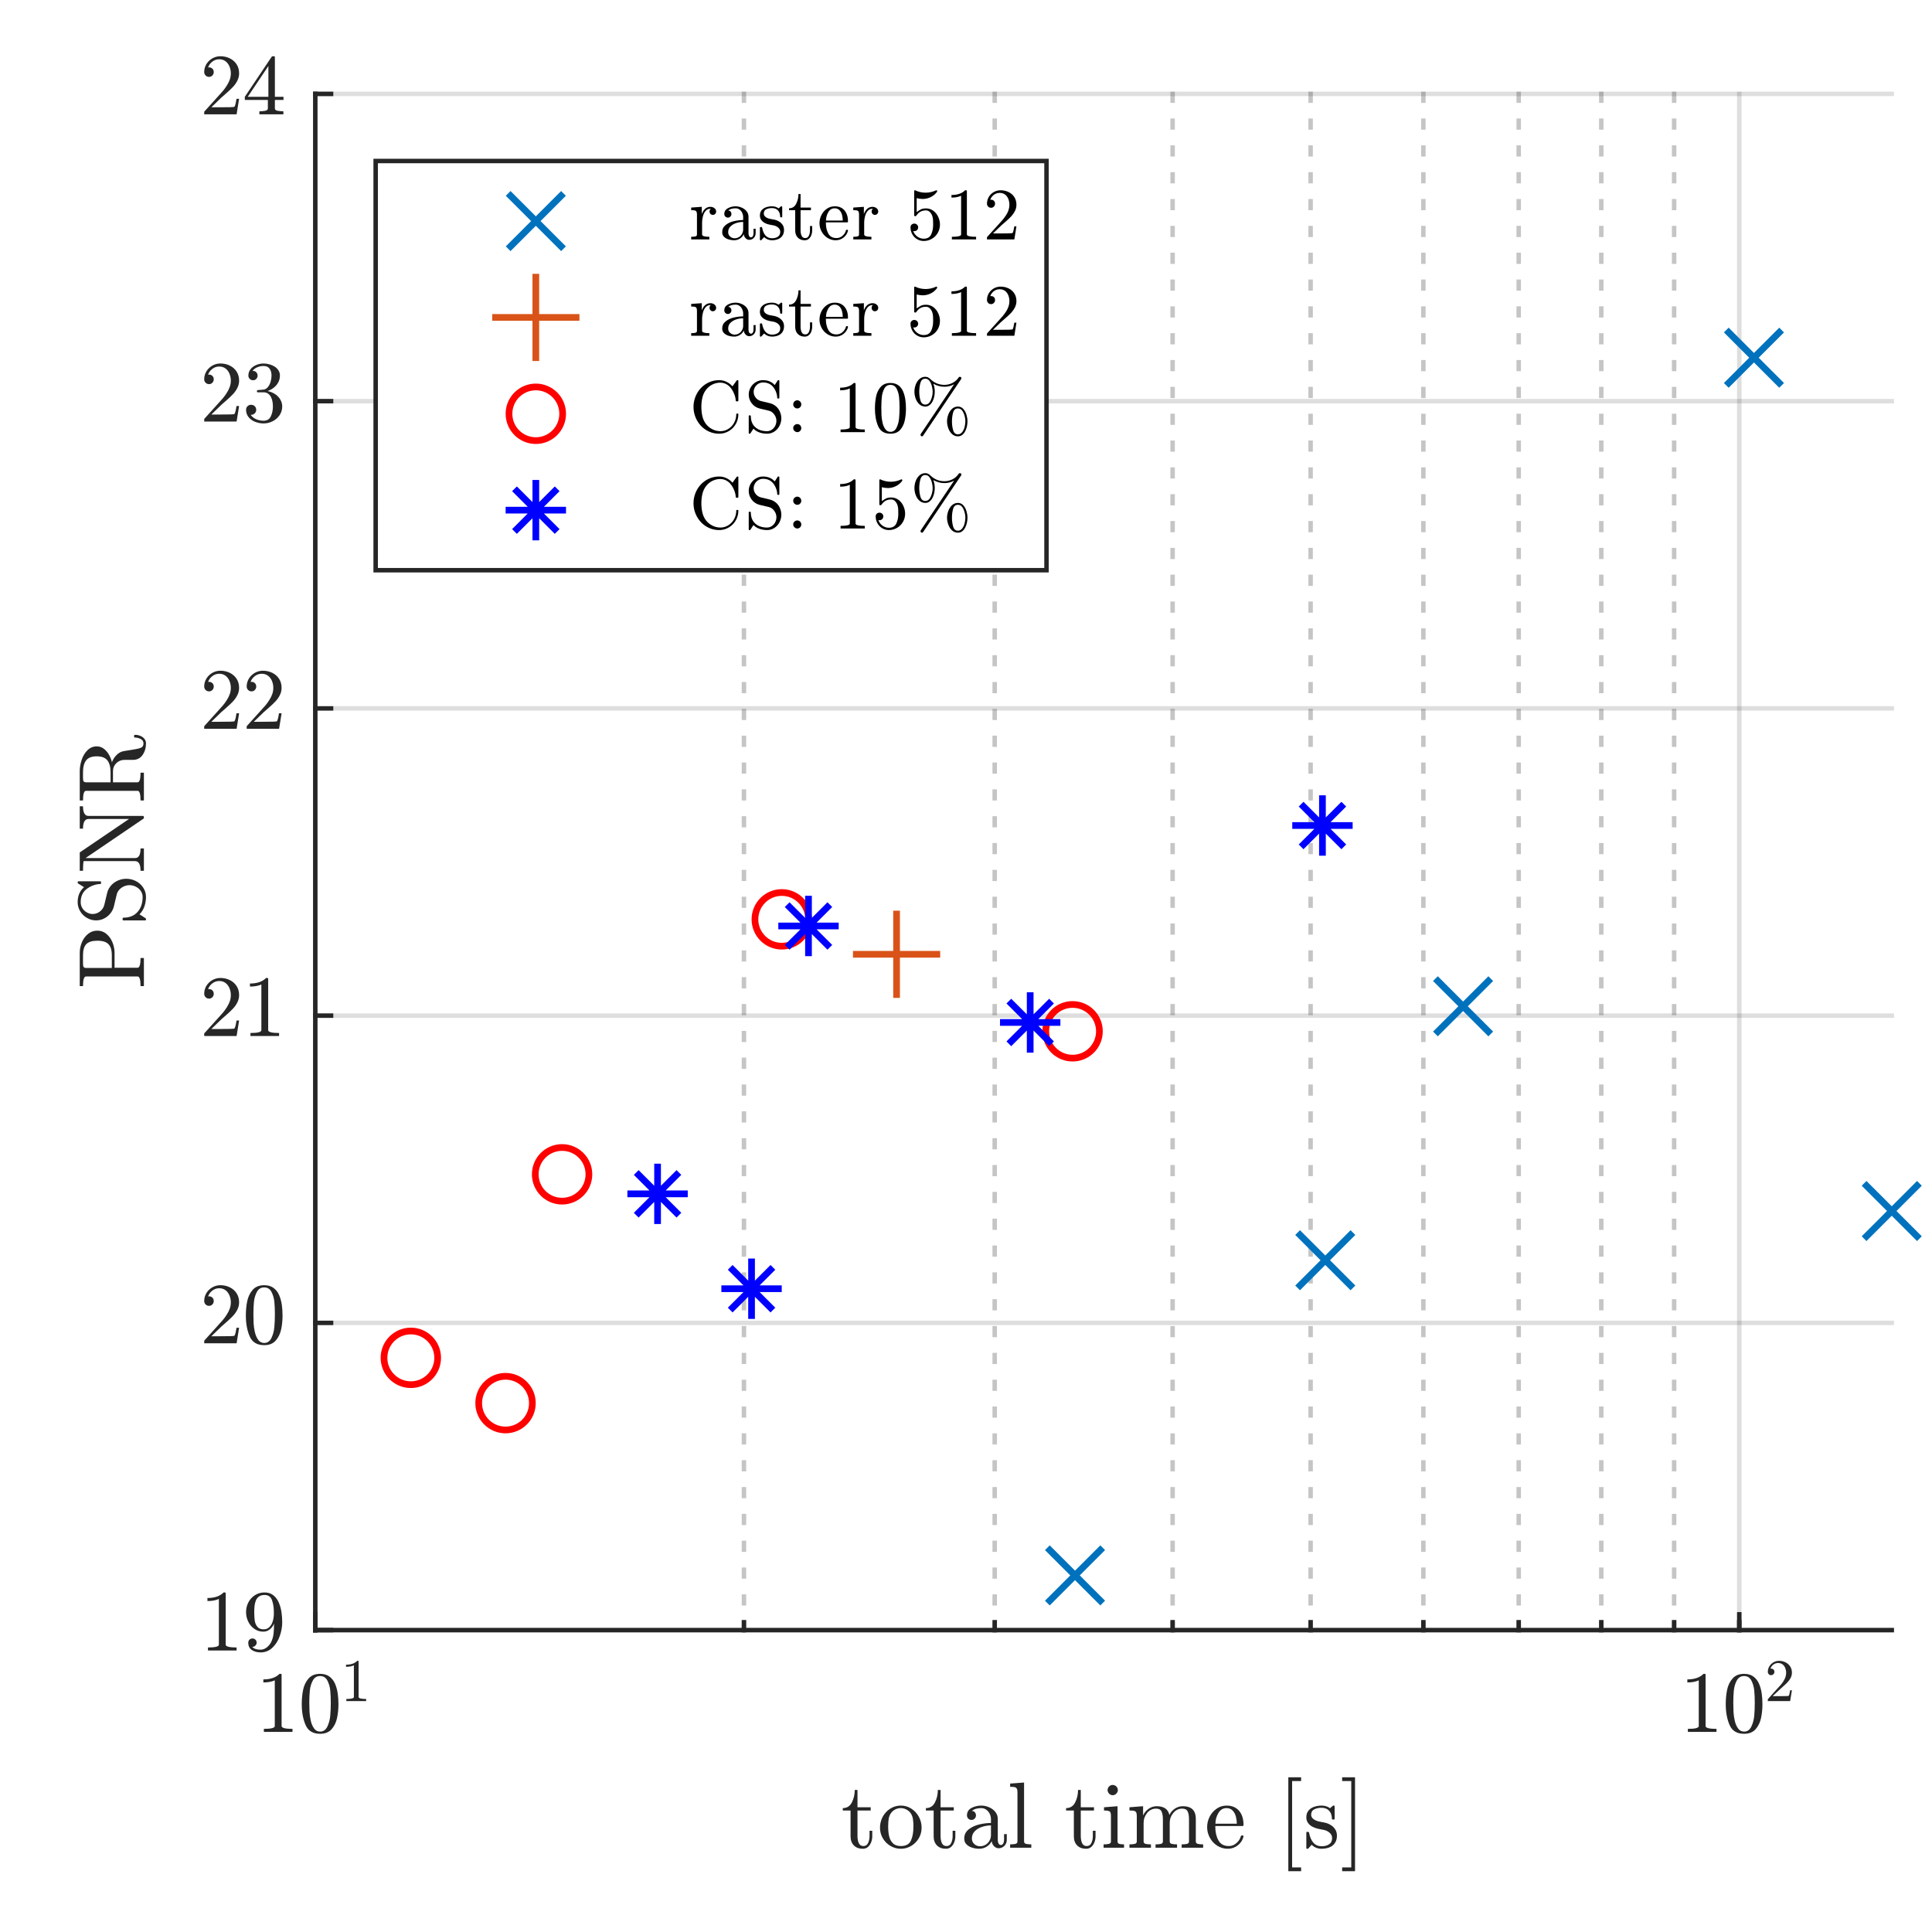 <?xml version="1.0"?>
<!DOCTYPE svg PUBLIC '-//W3C//DTD SVG 1.0//EN'
          'http://www.w3.org/TR/2001/REC-SVG-20010904/DTD/svg10.dtd'>
<svg xmlns:xlink="http://www.w3.org/1999/xlink" style="fill-opacity:1; color-rendering:auto; color-interpolation:auto; text-rendering:auto; stroke:black; stroke-linecap:square; stroke-miterlimit:10; shape-rendering:auto; stroke-opacity:1; fill:black; stroke-dasharray:none; font-weight:normal; stroke-width:1; font-family:'Dialog'; font-style:normal; stroke-linejoin:miter; font-size:12px; stroke-dashoffset:0; image-rendering:auto;" width="288" height="288" xmlns="http://www.w3.org/2000/svg"
><rect width="100%" height="100%" fill="#333333" stroke="none"/><!--Generated by the Batik Graphics2D SVG Generator--><defs id="genericDefs"
  /><g
  ><defs id="defs1"
    ><clipPath clipPathUnits="userSpaceOnUse" id="clipPath1"
      ><path d="M0 0 L288 0 L288 288 L0 288 L0 0 Z"
      /></clipPath
    ></defs
    ><g style="fill:white; stroke:white;"
    ><rect x="0" y="0" width="288" style="clip-path:url(#clipPath1); stroke:none;" height="288"
    /></g
    ><g style="fill:white; text-rendering:optimizeSpeed; color-rendering:optimizeSpeed; image-rendering:optimizeSpeed; shape-rendering:crispEdges; stroke:white; color-interpolation:sRGB;"
    ><rect x="0" width="288" height="288" y="0" style="stroke:none;"
      /><path style="stroke:none;" d="M47 243 L282 243 L282 14 L47 14 Z"
    /></g
    ><g style="fill-opacity:0.251; color-rendering:optimizeQuality; color-interpolation:linearRGB; text-rendering:geometricPrecision; stroke:rgb(26,26,26); stroke-linecap:butt; stroke-miterlimit:1; stroke-opacity:0.251; fill:rgb(26,26,26); stroke-dasharray:1,3; stroke-width:0.667; stroke-linejoin:bevel; image-rendering:optimizeQuality;"
    ><line y2="14" style="fill:none;" x1="110.9" x2="110.9" y1="243"
      /><line y2="14" style="fill:none;" x1="148.279" x2="148.279" y1="243"
      /><line y2="14" style="fill:none;" x1="174.8" x2="174.8" y1="243"
      /><line y2="14" style="fill:none;" x1="195.372" x2="195.372" y1="243"
      /><line y2="14" style="fill:none;" x1="212.18" x2="212.18" y1="243"
      /><line y2="14" style="fill:none;" x1="226.391" x2="226.391" y1="243"
      /><line y2="14" style="fill:none;" x1="238.701" x2="238.701" y1="243"
      /><line y2="14" style="fill:none;" x1="249.559" x2="249.559" y1="243"
    /></g
    ><g style="stroke-linecap:butt; fill-opacity:0.149; fill:rgb(38,38,38); text-rendering:geometricPrecision; image-rendering:optimizeQuality; color-rendering:optimizeQuality; stroke-linejoin:round; stroke:rgb(38,38,38); color-interpolation:linearRGB; stroke-width:0.667; stroke-opacity:0.149;"
    ><line y2="14" style="fill:none;" x1="47" x2="47" y1="243"
      /><line y2="14" style="fill:none;" x1="259.272" x2="259.272" y1="243"
      /><line y2="243" style="fill:none;" x1="282" x2="47" y1="243"
      /><line y2="197.2" style="fill:none;" x1="282" x2="47" y1="197.2"
      /><line y2="151.4" style="fill:none;" x1="282" x2="47" y1="151.4"
      /><line y2="105.6" style="fill:none;" x1="282" x2="47" y1="105.6"
      /><line y2="59.8" style="fill:none;" x1="282" x2="47" y1="59.8"
      /><line y2="14" style="fill:none;" x1="282" x2="47" y1="14"
      /><line x1="47" x2="282" y1="243" style="stroke-linecap:square; fill-opacity:1; fill:none; stroke-opacity:1;" y2="243"
      /><line x1="47" x2="47" y1="243" style="stroke-linecap:square; fill-opacity:1; fill:none; stroke-opacity:1;" y2="240.65"
      /><line x1="259.272" x2="259.272" y1="243" style="stroke-linecap:square; fill-opacity:1; fill:none; stroke-opacity:1;" y2="240.65"
      /><line x1="47" x2="47" y1="243" style="stroke-linecap:square; fill-opacity:1; fill:none; stroke-opacity:1;" y2="241.825"
      /><line x1="110.9" x2="110.9" y1="243" style="stroke-linecap:square; fill-opacity:1; fill:none; stroke-opacity:1;" y2="241.825"
      /><line x1="148.279" x2="148.279" y1="243" style="stroke-linecap:square; fill-opacity:1; fill:none; stroke-opacity:1;" y2="241.825"
      /><line x1="174.8" x2="174.8" y1="243" style="stroke-linecap:square; fill-opacity:1; fill:none; stroke-opacity:1;" y2="241.825"
      /><line x1="195.372" x2="195.372" y1="243" style="stroke-linecap:square; fill-opacity:1; fill:none; stroke-opacity:1;" y2="241.825"
      /><line x1="212.18" x2="212.18" y1="243" style="stroke-linecap:square; fill-opacity:1; fill:none; stroke-opacity:1;" y2="241.825"
      /><line x1="226.391" x2="226.391" y1="243" style="stroke-linecap:square; fill-opacity:1; fill:none; stroke-opacity:1;" y2="241.825"
      /><line x1="238.701" x2="238.701" y1="243" style="stroke-linecap:square; fill-opacity:1; fill:none; stroke-opacity:1;" y2="241.825"
      /><line x1="249.559" x2="249.559" y1="243" style="stroke-linecap:square; fill-opacity:1; fill:none; stroke-opacity:1;" y2="241.825"
      /><line x1="259.272" x2="259.272" y1="243" style="stroke-linecap:square; fill-opacity:1; fill:none; stroke-opacity:1;" y2="241.825"
    /></g
    ><g transform="translate(47,247.533)" style="font-size:12.667px; fill:rgb(38,38,38); text-rendering:geometricPrecision; image-rendering:optimizeQuality; color-rendering:optimizeQuality; font-family:'mwa_cmr10'; stroke:rgb(38,38,38); color-interpolation:linearRGB;"
    ><path style="stroke:none;" d="M-7.664 10.64 L-7.664 10.187 Q-6.039 10.187 -6.039 9.765 L-6.039 2.953 Q-6.71 3.265 -7.742 3.265 L-7.742 2.812 Q-6.148 2.812 -5.335 1.984 L-5.148 1.984 Q-5.101 1.984 -5.062 2.015 Q-5.023 2.046 -5.023 2.093 L-5.023 9.765 Q-5.023 10.187 -3.398 10.187 L-3.398 10.64 L-7.664 10.64 Z"
      /><path style="stroke:none;" d="M0.717 10.921 Q-0.877 10.921 -1.447 9.609 Q-2.018 8.296 -2.018 6.499 Q-2.018 5.359 -1.815 4.367 Q-1.611 3.374 -1.002 2.679 Q-0.393 1.984 0.717 1.984 Q1.576 1.984 2.123 2.398 Q2.67 2.812 2.951 3.476 Q3.232 4.14 3.342 4.898 Q3.451 5.656 3.451 6.499 Q3.451 7.609 3.24 8.585 Q3.029 9.562 2.428 10.242 Q1.826 10.921 0.717 10.921 ZM0.717 10.593 Q1.435 10.593 1.795 9.851 Q2.154 9.109 2.232 8.203 Q2.31 7.296 2.31 6.281 Q2.31 5.312 2.232 4.484 Q2.154 3.656 1.803 2.984 Q1.451 2.312 0.717 2.312 Q-0.018 2.312 -0.377 2.991 Q-0.737 3.671 -0.815 4.492 Q-0.893 5.312 -0.893 6.281 Q-0.893 7.015 -0.862 7.656 Q-0.83 8.296 -0.674 8.976 Q-0.518 9.656 -0.182 10.124 Q0.154 10.593 0.717 10.593 Z"
      /><path style="stroke:none;" d="M4.628 6.043 L4.628 5.731 Q5.753 5.731 5.753 5.434 L5.753 0.715 Q5.3 0.934 4.581 0.934 L4.581 0.621 Q5.691 0.621 6.253 0.043 L6.378 0.043 Q6.409 0.043 6.433 0.067 Q6.456 0.09 6.456 0.121 L6.456 5.434 Q6.456 5.731 7.581 5.731 L7.581 6.043 L4.628 6.043 Z"
    /></g
    ><g transform="translate(259.272,247.533)" style="font-size:12.667px; fill:rgb(38,38,38); text-rendering:geometricPrecision; image-rendering:optimizeQuality; color-rendering:optimizeQuality; font-family:'mwa_cmr10'; stroke:rgb(38,38,38); color-interpolation:linearRGB;"
    ><path style="stroke:none;" d="M-7.664 10.64 L-7.664 10.187 Q-6.039 10.187 -6.039 9.765 L-6.039 2.953 Q-6.71 3.265 -7.742 3.265 L-7.742 2.812 Q-6.148 2.812 -5.335 1.984 L-5.148 1.984 Q-5.101 1.984 -5.062 2.015 Q-5.023 2.046 -5.023 2.093 L-5.023 9.765 Q-5.023 10.187 -3.398 10.187 L-3.398 10.64 L-7.664 10.64 Z"
      /><path style="stroke:none;" d="M0.717 10.921 Q-0.877 10.921 -1.447 9.609 Q-2.018 8.296 -2.018 6.499 Q-2.018 5.359 -1.815 4.367 Q-1.611 3.374 -1.002 2.679 Q-0.393 1.984 0.717 1.984 Q1.576 1.984 2.123 2.398 Q2.67 2.812 2.951 3.476 Q3.232 4.14 3.342 4.898 Q3.451 5.656 3.451 6.499 Q3.451 7.609 3.24 8.585 Q3.029 9.562 2.428 10.242 Q1.826 10.921 0.717 10.921 ZM0.717 10.593 Q1.435 10.593 1.795 9.851 Q2.154 9.109 2.232 8.203 Q2.31 7.296 2.31 6.281 Q2.31 5.312 2.232 4.484 Q2.154 3.656 1.803 2.984 Q1.451 2.312 0.717 2.312 Q-0.018 2.312 -0.377 2.991 Q-0.737 3.671 -0.815 4.492 Q-0.893 5.312 -0.893 6.281 Q-0.893 7.015 -0.862 7.656 Q-0.83 8.296 -0.674 8.976 Q-0.518 9.656 -0.182 10.124 Q0.154 10.593 0.717 10.593 Z"
      /><path style="stroke:none;" d="M4.253 6.043 L4.253 5.809 Q4.253 5.778 4.269 5.746 L5.659 4.2 Q5.987 3.856 6.183 3.629 Q6.378 3.403 6.574 3.098 Q6.769 2.793 6.878 2.481 Q6.987 2.168 6.987 1.809 Q6.987 1.45 6.847 1.106 Q6.706 0.762 6.441 0.567 Q6.175 0.371 5.784 0.371 Q5.394 0.371 5.081 0.606 Q4.769 0.84 4.644 1.215 Q4.691 1.2 4.737 1.2 Q4.941 1.2 5.089 1.332 Q5.237 1.465 5.237 1.684 Q5.237 1.887 5.089 2.035 Q4.941 2.184 4.737 2.184 Q4.534 2.184 4.394 2.035 Q4.253 1.887 4.253 1.684 Q4.253 1.356 4.378 1.059 Q4.503 0.762 4.745 0.528 Q4.987 0.293 5.284 0.168 Q5.581 0.043 5.925 0.043 Q6.441 0.043 6.886 0.262 Q7.331 0.481 7.589 0.879 Q7.847 1.278 7.847 1.809 Q7.847 2.2 7.675 2.551 Q7.503 2.903 7.237 3.192 Q6.972 3.481 6.55 3.848 Q6.128 4.215 6.003 4.34 L4.972 5.309 L5.847 5.309 Q6.487 5.309 6.909 5.301 Q7.331 5.293 7.362 5.262 Q7.472 5.153 7.581 4.434 L7.847 4.434 L7.581 6.043 L4.253 6.043 Z"
    /></g
    ><g transform="translate(164.5,263.733)" style="font-size:13.933px; fill:rgb(38,38,38); text-rendering:geometricPrecision; image-rendering:optimizeQuality; color-rendering:optimizeQuality; font-family:'mwa_cmr10'; stroke:rgb(38,38,38); color-interpolation:linearRGB;"
    ><path style="stroke:none;" d="M-37.708 10.016 L-37.708 6.157 L-38.864 6.157 L-38.864 5.798 Q-37.942 5.798 -37.512 4.946 Q-37.083 4.095 -37.083 3.095 L-36.676 3.095 L-36.676 5.673 L-34.708 5.673 L-34.708 6.157 L-36.676 6.157 L-36.676 10.001 Q-36.676 10.579 -36.481 11.016 Q-36.286 11.454 -35.786 11.454 Q-35.301 11.454 -35.09 10.993 Q-34.88 10.532 -34.88 10.001 L-34.88 9.173 L-34.473 9.173 L-34.473 10.016 Q-34.473 10.454 -34.637 10.884 Q-34.801 11.313 -35.114 11.587 Q-35.426 11.86 -35.88 11.86 Q-36.723 11.86 -37.215 11.36 Q-37.708 10.86 -37.708 10.016 Z"
      /><path style="stroke:none;" d="M-30.211 11.86 Q-31.055 11.86 -31.773 11.431 Q-32.492 11.001 -32.906 10.282 Q-33.32 9.563 -33.32 8.72 Q-33.32 8.079 -33.094 7.485 Q-32.867 6.891 -32.438 6.423 Q-32.008 5.954 -31.438 5.688 Q-30.867 5.423 -30.211 5.423 Q-29.352 5.423 -28.641 5.884 Q-27.93 6.345 -27.523 7.102 Q-27.117 7.86 -27.117 8.72 Q-27.117 9.563 -27.531 10.282 Q-27.945 11.001 -28.664 11.431 Q-29.383 11.86 -30.211 11.86 ZM-30.211 11.454 Q-29.086 11.454 -28.711 10.641 Q-28.336 9.829 -28.336 8.563 Q-28.336 7.86 -28.414 7.399 Q-28.492 6.938 -28.742 6.563 Q-28.898 6.329 -29.141 6.157 Q-29.383 5.985 -29.656 5.891 Q-29.93 5.798 -30.211 5.798 Q-30.648 5.798 -31.039 5.993 Q-31.43 6.188 -31.695 6.563 Q-31.961 6.954 -32.031 7.431 Q-32.102 7.907 -32.102 8.563 Q-32.102 9.345 -31.961 9.977 Q-31.82 10.61 -31.406 11.032 Q-30.992 11.454 -30.211 11.454 Z"
      /><path style="stroke:none;" d="M-25.322 10.016 L-25.322 6.157 L-26.479 6.157 L-26.479 5.798 Q-25.557 5.798 -25.127 4.946 Q-24.697 4.095 -24.697 3.095 L-24.291 3.095 L-24.291 5.673 L-22.322 5.673 L-22.322 6.157 L-24.291 6.157 L-24.291 10.001 Q-24.291 10.579 -24.096 11.016 Q-23.901 11.454 -23.401 11.454 Q-22.916 11.454 -22.705 10.993 Q-22.494 10.532 -22.494 10.001 L-22.494 9.173 L-22.088 9.173 L-22.088 10.016 Q-22.088 10.454 -22.252 10.884 Q-22.416 11.313 -22.729 11.587 Q-23.041 11.86 -23.494 11.86 Q-24.338 11.86 -24.83 11.36 Q-25.322 10.86 -25.322 10.016 Z"
      /><path style="stroke:none;" d="M-20.763 10.329 Q-20.763 9.501 -20.107 8.977 Q-19.451 8.454 -18.529 8.235 Q-17.607 8.016 -16.779 8.016 L-16.779 7.438 Q-16.779 7.048 -16.959 6.665 Q-17.138 6.282 -17.474 6.04 Q-17.81 5.798 -18.216 5.798 Q-19.138 5.798 -19.623 6.22 Q-19.357 6.22 -19.185 6.415 Q-19.013 6.61 -19.013 6.891 Q-19.013 7.157 -19.209 7.36 Q-19.404 7.563 -19.685 7.563 Q-19.966 7.563 -20.162 7.36 Q-20.357 7.157 -20.357 6.891 Q-20.357 6.141 -19.693 5.782 Q-19.029 5.423 -18.216 5.423 Q-17.654 5.423 -17.076 5.665 Q-16.498 5.907 -16.131 6.36 Q-15.763 6.813 -15.763 7.423 L-15.763 10.563 Q-15.763 10.845 -15.646 11.071 Q-15.529 11.298 -15.294 11.298 Q-15.06 11.298 -14.943 11.063 Q-14.826 10.829 -14.826 10.563 L-14.826 9.673 L-14.419 9.673 L-14.419 10.563 Q-14.419 10.876 -14.584 11.165 Q-14.748 11.454 -15.029 11.618 Q-15.31 11.782 -15.623 11.782 Q-16.029 11.782 -16.326 11.47 Q-16.623 11.157 -16.669 10.72 Q-16.919 11.235 -17.427 11.548 Q-17.935 11.86 -18.513 11.86 Q-19.044 11.86 -19.56 11.704 Q-20.076 11.548 -20.419 11.212 Q-20.763 10.876 -20.763 10.329 ZM-19.623 10.329 Q-19.623 10.829 -19.263 11.157 Q-18.904 11.485 -18.419 11.485 Q-17.966 11.485 -17.591 11.266 Q-17.216 11.048 -16.998 10.657 Q-16.779 10.266 -16.779 9.829 L-16.779 8.376 Q-17.419 8.376 -18.084 8.587 Q-18.748 8.798 -19.185 9.235 Q-19.623 9.673 -19.623 10.329 Z"
      /><path style="stroke:none;" d="M-13.922 11.704 L-13.922 11.204 Q-13.453 11.204 -13.14 11.134 Q-12.828 11.063 -12.828 10.766 L-12.828 3.423 Q-12.828 3.048 -12.945 2.876 Q-13.062 2.704 -13.273 2.665 Q-13.484 2.626 -13.922 2.626 L-13.922 2.141 L-11.844 1.985 L-11.844 10.766 Q-11.844 11.063 -11.539 11.134 Q-11.234 11.204 -10.765 11.204 L-10.765 11.704 L-13.922 11.704 Z"
      /><path style="stroke:none;" d="M-4.422 10.016 L-4.422 6.157 L-5.579 6.157 L-5.579 5.798 Q-4.657 5.798 -4.227 4.946 Q-3.797 4.095 -3.797 3.095 L-3.391 3.095 L-3.391 5.673 L-1.422 5.673 L-1.422 6.157 L-3.391 6.157 L-3.391 10.001 Q-3.391 10.579 -3.196 11.016 Q-3.001 11.454 -2.501 11.454 Q-2.016 11.454 -1.805 10.993 Q-1.594 10.532 -1.594 10.001 L-1.594 9.173 L-1.188 9.173 L-1.188 10.016 Q-1.188 10.454 -1.352 10.884 Q-1.516 11.313 -1.829 11.587 Q-2.141 11.86 -2.594 11.86 Q-3.438 11.86 -3.93 11.36 Q-4.422 10.86 -4.422 10.016 Z"
      /><path style="stroke:none;" d="M0.012 11.704 L0.012 11.204 Q0.48 11.204 0.793 11.134 Q1.105 11.063 1.105 10.766 L1.105 6.938 Q1.105 6.407 0.895 6.282 Q0.684 6.157 0.074 6.157 L0.074 5.673 L2.09 5.516 L2.09 10.766 Q2.09 11.063 2.356 11.134 Q2.621 11.204 3.059 11.204 L3.059 11.704 L0.012 11.704 ZM0.606 3.11 Q0.606 2.798 0.832 2.571 Q1.059 2.345 1.371 2.345 Q1.559 2.345 1.746 2.446 Q1.934 2.548 2.035 2.727 Q2.137 2.907 2.137 3.11 Q2.137 3.407 1.902 3.641 Q1.668 3.876 1.371 3.876 Q1.059 3.876 0.832 3.641 Q0.606 3.407 0.606 3.11 Z"
      /><path style="stroke:none;" d="M3.866 11.704 L3.866 11.204 Q4.335 11.204 4.648 11.134 Q4.96 11.063 4.96 10.766 L4.96 6.938 Q4.96 6.563 4.843 6.399 Q4.726 6.235 4.515 6.196 Q4.304 6.157 3.866 6.157 L3.866 5.673 L5.898 5.516 L5.898 6.891 Q6.179 6.282 6.726 5.899 Q7.273 5.516 7.929 5.516 Q9.538 5.516 9.82 6.829 Q10.101 6.235 10.64 5.876 Q11.179 5.516 11.82 5.516 Q12.46 5.516 12.89 5.72 Q13.32 5.923 13.538 6.345 Q13.757 6.766 13.757 7.407 L13.757 10.766 Q13.757 11.063 14.07 11.134 Q14.382 11.204 14.851 11.204 L14.851 11.704 L11.648 11.704 L11.648 11.204 Q12.132 11.204 12.437 11.134 Q12.742 11.063 12.742 10.766 L12.742 7.438 Q12.742 6.735 12.546 6.306 Q12.351 5.876 11.726 5.876 Q10.929 5.876 10.398 6.524 Q9.867 7.173 9.867 8.001 L9.867 10.766 Q9.867 11.063 10.179 11.134 Q10.492 11.204 10.96 11.204 L10.96 11.704 L7.757 11.704 L7.757 11.204 Q8.242 11.204 8.546 11.134 Q8.851 11.063 8.851 10.766 L8.851 7.438 Q8.851 6.766 8.656 6.321 Q8.46 5.876 7.835 5.876 Q7.023 5.876 6.499 6.524 Q5.976 7.173 5.976 8.001 L5.976 10.766 Q5.976 11.063 6.288 11.134 Q6.601 11.204 7.07 11.204 L7.07 11.704 L3.866 11.704 Z"
      /><path style="stroke:none;" d="M18.54 11.86 Q17.681 11.86 16.97 11.415 Q16.259 10.97 15.853 10.22 Q15.446 9.47 15.446 8.641 Q15.446 7.813 15.821 7.079 Q16.196 6.345 16.86 5.884 Q17.525 5.423 18.337 5.423 Q18.993 5.423 19.462 5.641 Q19.931 5.86 20.243 6.243 Q20.556 6.626 20.712 7.141 Q20.868 7.657 20.868 8.282 Q20.868 8.47 20.728 8.47 L16.665 8.47 L16.665 8.626 Q16.665 9.782 17.134 10.618 Q17.603 11.454 18.665 11.454 Q19.103 11.454 19.462 11.259 Q19.821 11.063 20.095 10.727 Q20.368 10.391 20.462 10.001 Q20.478 9.954 20.517 9.915 Q20.556 9.876 20.603 9.876 L20.728 9.876 Q20.868 9.876 20.868 10.048 Q20.665 10.845 20.009 11.352 Q19.353 11.86 18.54 11.86 ZM16.681 8.126 L19.868 8.126 Q19.868 7.595 19.728 7.056 Q19.587 6.516 19.243 6.157 Q18.9 5.798 18.337 5.798 Q17.556 5.798 17.118 6.54 Q16.681 7.282 16.681 8.126 Z"
      /><path style="stroke:none;" d="M27.549 15.204 L27.549 1.204 L29.455 1.204 L29.455 1.766 L28.112 1.766 L28.112 14.641 L29.455 14.641 L29.455 15.204 L27.549 15.204 Z"
      /><path style="stroke:none;" d="M30.232 11.751 L30.232 9.454 Q30.232 9.345 30.357 9.345 L30.529 9.345 Q30.607 9.345 30.638 9.454 Q31.029 11.485 32.513 11.485 Q33.185 11.485 33.63 11.188 Q34.076 10.891 34.076 10.266 Q34.076 9.813 33.724 9.493 Q33.373 9.173 32.904 9.063 L31.966 8.876 Q31.498 8.766 31.107 8.556 Q30.716 8.345 30.474 7.993 Q30.232 7.641 30.232 7.173 Q30.232 6.563 30.552 6.173 Q30.873 5.782 31.396 5.602 Q31.919 5.423 32.513 5.423 Q33.232 5.423 33.763 5.813 L34.169 5.47 Q34.169 5.423 34.248 5.423 L34.341 5.423 Q34.388 5.423 34.419 5.462 Q34.451 5.501 34.451 5.548 L34.451 7.376 Q34.451 7.501 34.341 7.501 L34.169 7.501 Q34.044 7.501 34.044 7.376 Q34.044 6.641 33.638 6.196 Q33.232 5.751 32.498 5.751 Q31.873 5.751 31.412 5.985 Q30.951 6.22 30.951 6.782 Q30.951 7.173 31.287 7.423 Q31.623 7.673 32.06 7.782 L33.013 7.97 Q33.482 8.079 33.896 8.337 Q34.31 8.595 34.552 8.993 Q34.794 9.391 34.794 9.891 Q34.794 10.391 34.623 10.766 Q34.451 11.141 34.138 11.384 Q33.826 11.626 33.404 11.743 Q32.982 11.86 32.513 11.86 Q31.638 11.86 31.029 11.266 L30.513 11.829 Q30.513 11.86 30.435 11.86 L30.357 11.86 Q30.232 11.86 30.232 11.751 Z"
      /><path style="stroke:none;" d="M35.572 15.204 L35.572 14.641 L36.931 14.641 L36.931 1.766 L35.572 1.766 L35.572 1.204 L37.493 1.204 L37.493 15.204 L35.572 15.204 Z"
    /></g
    ><g style="fill:rgb(38,38,38); text-rendering:geometricPrecision; image-rendering:optimizeQuality; color-rendering:optimizeQuality; stroke-linejoin:round; stroke:rgb(38,38,38); color-interpolation:linearRGB; stroke-width:0.667;"
    ><line y2="14" style="fill:none;" x1="47" x2="47" y1="243"
      /><line y2="243" style="fill:none;" x1="47" x2="49.35" y1="243"
      /><line y2="197.2" style="fill:none;" x1="47" x2="49.35" y1="197.2"
      /><line y2="151.4" style="fill:none;" x1="47" x2="49.35" y1="151.4"
      /><line y2="105.6" style="fill:none;" x1="47" x2="49.35" y1="105.6"
      /><line y2="59.8" style="fill:none;" x1="47" x2="49.35" y1="59.8"
      /><line y2="14" style="fill:none;" x1="47" x2="49.35" y1="14"
    /></g
    ><g transform="translate(42.467,243)" style="font-size:12.667px; fill:rgb(38,38,38); text-rendering:geometricPrecision; image-rendering:optimizeQuality; color-rendering:optimizeQuality; font-family:'mwa_cmr10'; stroke:rgb(38,38,38); color-interpolation:linearRGB;"
    ><path style="stroke:none;" d="M-11.464 3.04 L-11.464 2.587 Q-9.839 2.587 -9.839 2.165 L-9.839 -4.647 Q-10.511 -4.335 -11.542 -4.335 L-11.542 -4.788 Q-9.948 -4.788 -9.136 -5.616 L-8.948 -5.616 Q-8.901 -5.616 -8.862 -5.585 Q-8.823 -5.554 -8.823 -5.507 L-8.823 2.165 Q-8.823 2.587 -7.198 2.587 L-7.198 3.04 L-11.464 3.04 Z"
    /></g
    ><g transform="translate(42.467,243)" style="font-size:12.667px; fill:rgb(38,38,38); text-rendering:geometricPrecision; image-rendering:optimizeQuality; color-rendering:optimizeQuality; font-family:'mwa_cmr10'; stroke:rgb(38,38,38); color-interpolation:linearRGB;"
    ><path style="stroke:none;" d="M-4.865 2.493 Q-4.505 2.915 -3.63 2.915 Q-3.13 2.915 -2.7 2.579 Q-2.271 2.243 -2.037 1.759 Q-1.771 1.196 -1.693 0.571 Q-1.615 -0.054 -1.615 -0.976 Q-1.833 -0.444 -2.255 -0.108 Q-2.677 0.228 -3.208 0.228 Q-3.958 0.228 -4.552 -0.187 Q-5.146 -0.601 -5.466 -1.272 Q-5.787 -1.944 -5.787 -2.694 Q-5.787 -3.476 -5.435 -4.147 Q-5.083 -4.819 -4.45 -5.218 Q-3.818 -5.616 -3.021 -5.616 Q-2.24 -5.616 -1.708 -5.187 Q-1.177 -4.757 -0.896 -4.085 Q-0.615 -3.413 -0.505 -2.655 Q-0.396 -1.897 -0.396 -1.163 Q-0.396 -0.163 -0.763 0.884 Q-1.13 1.931 -1.865 2.626 Q-2.599 3.321 -3.63 3.321 Q-4.396 3.321 -4.927 2.962 Q-5.458 2.603 -5.458 1.868 Q-5.458 1.603 -5.279 1.423 Q-5.099 1.243 -4.833 1.243 Q-4.568 1.243 -4.388 1.423 Q-4.208 1.603 -4.208 1.868 Q-4.208 2.118 -4.396 2.306 Q-4.583 2.493 -4.833 2.493 L-4.865 2.493 ZM-3.162 -0.116 Q-2.63 -0.116 -2.287 -0.476 Q-1.943 -0.835 -1.794 -1.366 Q-1.646 -1.897 -1.646 -2.429 L-1.646 -2.679 L-1.646 -2.726 Q-1.646 -3.71 -1.927 -4.476 Q-2.208 -5.241 -3.021 -5.241 Q-3.537 -5.241 -3.857 -5.015 Q-4.177 -4.788 -4.325 -4.413 Q-4.474 -4.038 -4.521 -3.616 Q-4.568 -3.194 -4.568 -2.694 Q-4.568 -1.96 -4.497 -1.437 Q-4.427 -0.913 -4.115 -0.515 Q-3.802 -0.116 -3.162 -0.116 Z"
    /></g
    ><g transform="translate(42.467,197.2)" style="font-size:12.667px; fill:rgb(38,38,38); text-rendering:geometricPrecision; image-rendering:optimizeQuality; color-rendering:optimizeQuality; font-family:'mwa_cmr10'; stroke:rgb(38,38,38); color-interpolation:linearRGB;"
    ><path style="stroke:none;" d="M-12.026 3.04 L-12.026 2.696 Q-12.026 2.665 -11.995 2.618 L-9.979 0.384 Q-9.511 -0.116 -9.229 -0.452 Q-8.948 -0.788 -8.667 -1.226 Q-8.386 -1.663 -8.221 -2.116 Q-8.057 -2.569 -8.057 -3.069 Q-8.057 -3.601 -8.261 -4.093 Q-8.464 -4.585 -8.854 -4.874 Q-9.245 -5.163 -9.792 -5.163 Q-10.354 -5.163 -10.807 -4.819 Q-11.261 -4.476 -11.448 -3.944 Q-11.386 -3.96 -11.307 -3.96 Q-11.011 -3.96 -10.807 -3.765 Q-10.604 -3.569 -10.604 -3.257 Q-10.604 -2.96 -10.807 -2.749 Q-11.011 -2.538 -11.307 -2.538 Q-11.604 -2.538 -11.815 -2.749 Q-12.026 -2.96 -12.026 -3.257 Q-12.026 -3.741 -11.839 -4.171 Q-11.651 -4.601 -11.307 -4.929 Q-10.964 -5.257 -10.526 -5.437 Q-10.089 -5.616 -9.604 -5.616 Q-8.854 -5.616 -8.214 -5.304 Q-7.573 -4.991 -7.198 -4.413 Q-6.823 -3.835 -6.823 -3.069 Q-6.823 -2.507 -7.073 -1.999 Q-7.323 -1.491 -7.706 -1.077 Q-8.089 -0.663 -8.698 -0.132 Q-9.307 0.399 -9.495 0.571 L-10.964 1.993 L-9.714 1.993 Q-8.792 1.993 -8.175 1.978 Q-7.557 1.962 -7.526 1.915 Q-7.37 1.759 -7.214 0.728 L-6.823 0.728 L-7.198 3.04 L-12.026 3.04 Z"
      /><path style="stroke:none;" d="M-3.083 3.321 Q-4.677 3.321 -5.247 2.009 Q-5.818 0.696 -5.818 -1.101 Q-5.818 -2.241 -5.615 -3.233 Q-5.412 -4.226 -4.802 -4.921 Q-4.193 -5.616 -3.083 -5.616 Q-2.224 -5.616 -1.677 -5.202 Q-1.13 -4.788 -0.849 -4.124 Q-0.568 -3.46 -0.458 -2.702 Q-0.349 -1.944 -0.349 -1.101 Q-0.349 0.009 -0.56 0.985 Q-0.771 1.962 -1.372 2.642 Q-1.974 3.321 -3.083 3.321 ZM-3.083 2.993 Q-2.365 2.993 -2.005 2.251 Q-1.646 1.509 -1.568 0.603 Q-1.49 -0.304 -1.49 -1.319 Q-1.49 -2.288 -1.568 -3.116 Q-1.646 -3.944 -1.997 -4.616 Q-2.349 -5.288 -3.083 -5.288 Q-3.818 -5.288 -4.177 -4.609 Q-4.537 -3.929 -4.615 -3.108 Q-4.693 -2.288 -4.693 -1.319 Q-4.693 -0.585 -4.662 0.056 Q-4.63 0.696 -4.474 1.376 Q-4.318 2.056 -3.982 2.524 Q-3.646 2.993 -3.083 2.993 Z"
    /></g
    ><g transform="translate(42.467,151.4)" style="font-size:12.667px; fill:rgb(38,38,38); text-rendering:geometricPrecision; image-rendering:optimizeQuality; color-rendering:optimizeQuality; font-family:'mwa_cmr10'; stroke:rgb(38,38,38); color-interpolation:linearRGB;"
    ><path style="stroke:none;" d="M-12.026 3.04 L-12.026 2.696 Q-12.026 2.665 -11.995 2.618 L-9.979 0.384 Q-9.511 -0.116 -9.229 -0.452 Q-8.948 -0.788 -8.667 -1.226 Q-8.386 -1.663 -8.221 -2.116 Q-8.057 -2.569 -8.057 -3.069 Q-8.057 -3.601 -8.261 -4.093 Q-8.464 -4.585 -8.854 -4.874 Q-9.245 -5.163 -9.792 -5.163 Q-10.354 -5.163 -10.807 -4.819 Q-11.261 -4.476 -11.448 -3.944 Q-11.386 -3.96 -11.307 -3.96 Q-11.011 -3.96 -10.807 -3.765 Q-10.604 -3.569 -10.604 -3.257 Q-10.604 -2.96 -10.807 -2.749 Q-11.011 -2.538 -11.307 -2.538 Q-11.604 -2.538 -11.815 -2.749 Q-12.026 -2.96 -12.026 -3.257 Q-12.026 -3.741 -11.839 -4.171 Q-11.651 -4.601 -11.307 -4.929 Q-10.964 -5.257 -10.526 -5.437 Q-10.089 -5.616 -9.604 -5.616 Q-8.854 -5.616 -8.214 -5.304 Q-7.573 -4.991 -7.198 -4.413 Q-6.823 -3.835 -6.823 -3.069 Q-6.823 -2.507 -7.073 -1.999 Q-7.323 -1.491 -7.706 -1.077 Q-8.089 -0.663 -8.698 -0.132 Q-9.307 0.399 -9.495 0.571 L-10.964 1.993 L-9.714 1.993 Q-8.792 1.993 -8.175 1.978 Q-7.557 1.962 -7.526 1.915 Q-7.37 1.759 -7.214 0.728 L-6.823 0.728 L-7.198 3.04 L-12.026 3.04 Z"
      /><path style="stroke:none;" d="M-5.13 3.04 L-5.13 2.587 Q-3.505 2.587 -3.505 2.165 L-3.505 -4.647 Q-4.177 -4.335 -5.208 -4.335 L-5.208 -4.788 Q-3.615 -4.788 -2.802 -5.616 L-2.615 -5.616 Q-2.568 -5.616 -2.529 -5.585 Q-2.49 -5.554 -2.49 -5.507 L-2.49 2.165 Q-2.49 2.587 -0.865 2.587 L-0.865 3.04 L-5.13 3.04 Z"
    /></g
    ><g transform="translate(42.467,105.6)" style="font-size:12.667px; fill:rgb(38,38,38); text-rendering:geometricPrecision; image-rendering:optimizeQuality; color-rendering:optimizeQuality; font-family:'mwa_cmr10'; stroke:rgb(38,38,38); color-interpolation:linearRGB;"
    ><path style="stroke:none;" d="M-12.026 3.04 L-12.026 2.696 Q-12.026 2.665 -11.995 2.618 L-9.979 0.384 Q-9.511 -0.116 -9.229 -0.452 Q-8.948 -0.788 -8.667 -1.226 Q-8.386 -1.663 -8.221 -2.116 Q-8.057 -2.569 -8.057 -3.069 Q-8.057 -3.601 -8.261 -4.093 Q-8.464 -4.585 -8.854 -4.874 Q-9.245 -5.163 -9.792 -5.163 Q-10.354 -5.163 -10.807 -4.819 Q-11.261 -4.476 -11.448 -3.944 Q-11.386 -3.96 -11.307 -3.96 Q-11.011 -3.96 -10.807 -3.765 Q-10.604 -3.569 -10.604 -3.257 Q-10.604 -2.96 -10.807 -2.749 Q-11.011 -2.538 -11.307 -2.538 Q-11.604 -2.538 -11.815 -2.749 Q-12.026 -2.96 -12.026 -3.257 Q-12.026 -3.741 -11.839 -4.171 Q-11.651 -4.601 -11.307 -4.929 Q-10.964 -5.257 -10.526 -5.437 Q-10.089 -5.616 -9.604 -5.616 Q-8.854 -5.616 -8.214 -5.304 Q-7.573 -4.991 -7.198 -4.413 Q-6.823 -3.835 -6.823 -3.069 Q-6.823 -2.507 -7.073 -1.999 Q-7.323 -1.491 -7.706 -1.077 Q-8.089 -0.663 -8.698 -0.132 Q-9.307 0.399 -9.495 0.571 L-10.964 1.993 L-9.714 1.993 Q-8.792 1.993 -8.175 1.978 Q-7.557 1.962 -7.526 1.915 Q-7.37 1.759 -7.214 0.728 L-6.823 0.728 L-7.198 3.04 L-12.026 3.04 Z"
      /><path style="stroke:none;" d="M-5.693 3.04 L-5.693 2.696 Q-5.693 2.665 -5.662 2.618 L-3.646 0.384 Q-3.177 -0.116 -2.896 -0.452 Q-2.615 -0.788 -2.333 -1.226 Q-2.052 -1.663 -1.888 -2.116 Q-1.724 -2.569 -1.724 -3.069 Q-1.724 -3.601 -1.927 -4.093 Q-2.13 -4.585 -2.521 -4.874 Q-2.912 -5.163 -3.458 -5.163 Q-4.021 -5.163 -4.474 -4.819 Q-4.927 -4.476 -5.115 -3.944 Q-5.052 -3.96 -4.974 -3.96 Q-4.677 -3.96 -4.474 -3.765 Q-4.271 -3.569 -4.271 -3.257 Q-4.271 -2.96 -4.474 -2.749 Q-4.677 -2.538 -4.974 -2.538 Q-5.271 -2.538 -5.482 -2.749 Q-5.693 -2.96 -5.693 -3.257 Q-5.693 -3.741 -5.505 -4.171 Q-5.318 -4.601 -4.974 -4.929 Q-4.63 -5.257 -4.193 -5.437 Q-3.755 -5.616 -3.271 -5.616 Q-2.521 -5.616 -1.88 -5.304 Q-1.24 -4.991 -0.865 -4.413 Q-0.49 -3.835 -0.49 -3.069 Q-0.49 -2.507 -0.74 -1.999 Q-0.99 -1.491 -1.372 -1.077 Q-1.755 -0.663 -2.365 -0.132 Q-2.974 0.399 -3.162 0.571 L-4.63 1.993 L-3.38 1.993 Q-2.458 1.993 -1.841 1.978 Q-1.224 1.962 -1.193 1.915 Q-1.036 1.759 -0.88 0.728 L-0.49 0.728 L-0.865 3.04 L-5.693 3.04 Z"
    /></g
    ><g transform="translate(42.467,59.8)" style="font-size:12.667px; fill:rgb(38,38,38); text-rendering:geometricPrecision; image-rendering:optimizeQuality; color-rendering:optimizeQuality; font-family:'mwa_cmr10'; stroke:rgb(38,38,38); color-interpolation:linearRGB;"
    ><path style="stroke:none;" d="M-12.026 3.04 L-12.026 2.696 Q-12.026 2.665 -11.995 2.618 L-9.979 0.384 Q-9.511 -0.116 -9.229 -0.452 Q-8.948 -0.788 -8.667 -1.226 Q-8.386 -1.663 -8.221 -2.116 Q-8.057 -2.569 -8.057 -3.069 Q-8.057 -3.601 -8.261 -4.093 Q-8.464 -4.585 -8.854 -4.874 Q-9.245 -5.163 -9.792 -5.163 Q-10.354 -5.163 -10.807 -4.819 Q-11.261 -4.476 -11.448 -3.944 Q-11.386 -3.96 -11.307 -3.96 Q-11.011 -3.96 -10.807 -3.765 Q-10.604 -3.569 -10.604 -3.257 Q-10.604 -2.96 -10.807 -2.749 Q-11.011 -2.538 -11.307 -2.538 Q-11.604 -2.538 -11.815 -2.749 Q-12.026 -2.96 -12.026 -3.257 Q-12.026 -3.741 -11.839 -4.171 Q-11.651 -4.601 -11.307 -4.929 Q-10.964 -5.257 -10.526 -5.437 Q-10.089 -5.616 -9.604 -5.616 Q-8.854 -5.616 -8.214 -5.304 Q-7.573 -4.991 -7.198 -4.413 Q-6.823 -3.835 -6.823 -3.069 Q-6.823 -2.507 -7.073 -1.999 Q-7.323 -1.491 -7.706 -1.077 Q-8.089 -0.663 -8.698 -0.132 Q-9.307 0.399 -9.495 0.571 L-10.964 1.993 L-9.714 1.993 Q-8.792 1.993 -8.175 1.978 Q-7.557 1.962 -7.526 1.915 Q-7.37 1.759 -7.214 0.728 L-6.823 0.728 L-7.198 3.04 L-12.026 3.04 Z"
      /><path style="stroke:none;" d="M-5.099 2.04 Q-4.787 2.478 -4.271 2.696 Q-3.755 2.915 -3.177 2.915 Q-2.412 2.915 -2.099 2.267 Q-1.786 1.618 -1.786 0.806 Q-1.786 0.431 -1.849 0.063 Q-1.911 -0.304 -2.075 -0.616 Q-2.24 -0.929 -2.513 -1.124 Q-2.787 -1.319 -3.177 -1.319 L-4.052 -1.319 Q-4.162 -1.319 -4.162 -1.429 L-4.162 -1.554 Q-4.162 -1.647 -4.052 -1.647 L-3.333 -1.71 Q-2.88 -1.71 -2.575 -2.054 Q-2.271 -2.397 -2.13 -2.89 Q-1.99 -3.382 -1.99 -3.819 Q-1.99 -4.444 -2.279 -4.843 Q-2.568 -5.241 -3.177 -5.241 Q-3.662 -5.241 -4.115 -5.054 Q-4.568 -4.866 -4.833 -4.491 Q-4.802 -4.491 -4.787 -4.499 Q-4.771 -4.507 -4.74 -4.507 Q-4.458 -4.507 -4.263 -4.304 Q-4.068 -4.101 -4.068 -3.804 Q-4.068 -3.522 -4.263 -3.319 Q-4.458 -3.116 -4.74 -3.116 Q-5.037 -3.116 -5.24 -3.319 Q-5.443 -3.522 -5.443 -3.804 Q-5.443 -4.366 -5.107 -4.78 Q-4.771 -5.194 -4.24 -5.405 Q-3.708 -5.616 -3.177 -5.616 Q-2.771 -5.616 -2.333 -5.499 Q-1.896 -5.382 -1.544 -5.163 Q-1.193 -4.944 -0.966 -4.601 Q-0.74 -4.257 -0.74 -3.819 Q-0.74 -3.272 -0.982 -2.812 Q-1.224 -2.351 -1.654 -2.015 Q-2.083 -1.679 -2.583 -1.507 Q-2.021 -1.397 -1.513 -1.085 Q-1.005 -0.772 -0.701 -0.273 Q-0.396 0.228 -0.396 0.79 Q-0.396 1.509 -0.786 2.087 Q-1.177 2.665 -1.818 2.993 Q-2.458 3.321 -3.177 3.321 Q-3.787 3.321 -4.396 3.095 Q-5.005 2.868 -5.396 2.399 Q-5.787 1.931 -5.787 1.29 Q-5.787 0.962 -5.568 0.751 Q-5.349 0.54 -5.037 0.54 Q-4.818 0.54 -4.646 0.634 Q-4.474 0.728 -4.372 0.907 Q-4.271 1.087 -4.271 1.29 Q-4.271 1.603 -4.497 1.821 Q-4.724 2.04 -5.037 2.04 L-5.099 2.04 Z"
    /></g
    ><g transform="translate(42.467,14)" style="font-size:12.667px; fill:rgb(38,38,38); text-rendering:geometricPrecision; image-rendering:optimizeQuality; color-rendering:optimizeQuality; font-family:'mwa_cmr10'; stroke:rgb(38,38,38); color-interpolation:linearRGB;"
    ><path style="stroke:none;" d="M-12.026 3.04 L-12.026 2.696 Q-12.026 2.665 -11.995 2.618 L-9.979 0.384 Q-9.511 -0.116 -9.229 -0.452 Q-8.948 -0.788 -8.667 -1.226 Q-8.386 -1.663 -8.221 -2.116 Q-8.057 -2.569 -8.057 -3.069 Q-8.057 -3.601 -8.261 -4.093 Q-8.464 -4.585 -8.854 -4.874 Q-9.245 -5.163 -9.792 -5.163 Q-10.354 -5.163 -10.807 -4.819 Q-11.261 -4.476 -11.448 -3.944 Q-11.386 -3.96 -11.307 -3.96 Q-11.011 -3.96 -10.807 -3.765 Q-10.604 -3.569 -10.604 -3.257 Q-10.604 -2.96 -10.807 -2.749 Q-11.011 -2.538 -11.307 -2.538 Q-11.604 -2.538 -11.815 -2.749 Q-12.026 -2.96 -12.026 -3.257 Q-12.026 -3.741 -11.839 -4.171 Q-11.651 -4.601 -11.307 -4.929 Q-10.964 -5.257 -10.526 -5.437 Q-10.089 -5.616 -9.604 -5.616 Q-8.854 -5.616 -8.214 -5.304 Q-7.573 -4.991 -7.198 -4.413 Q-6.823 -3.835 -6.823 -3.069 Q-6.823 -2.507 -7.073 -1.999 Q-7.323 -1.491 -7.706 -1.077 Q-8.089 -0.663 -8.698 -0.132 Q-9.307 0.399 -9.495 0.571 L-10.964 1.993 L-9.714 1.993 Q-8.792 1.993 -8.175 1.978 Q-7.557 1.962 -7.526 1.915 Q-7.37 1.759 -7.214 0.728 L-6.823 0.728 L-7.198 3.04 L-12.026 3.04 Z"
      /><path style="stroke:none;" d="M-5.974 0.899 L-5.974 0.431 L-1.958 -5.554 Q-1.911 -5.616 -1.818 -5.616 L-1.63 -5.616 Q-1.49 -5.616 -1.49 -5.476 L-1.49 0.431 L-0.208 0.431 L-0.208 0.899 L-1.49 0.899 L-1.49 2.165 Q-1.49 2.431 -1.107 2.509 Q-0.724 2.587 -0.224 2.587 L-0.224 3.04 L-3.802 3.04 L-3.802 2.587 Q-3.302 2.587 -2.919 2.509 Q-2.537 2.431 -2.537 2.165 L-2.537 0.899 L-5.974 0.899 ZM-5.537 0.431 L-2.458 0.431 L-2.458 -4.163 L-5.537 0.431 Z"
    /></g
    ><g transform="translate(26.467,128.5) rotate(-90)" style="font-size:13.933px; fill:rgb(38,38,38); text-rendering:geometricPrecision; image-rendering:optimizeQuality; color-rendering:optimizeQuality; font-family:'mwa_cmr10'; stroke:rgb(38,38,38); color-interpolation:linearRGB;"
    ><path style="stroke:none;" d="M-18.496 -5.016 L-18.496 -5.516 Q-17.059 -5.516 -17.059 -5.954 L-17.059 -13.641 Q-17.059 -14.094 -18.496 -14.094 L-18.496 -14.579 L-13.512 -14.579 Q-12.746 -14.579 -11.98 -14.266 Q-11.215 -13.954 -10.723 -13.352 Q-10.23 -12.75 -10.23 -11.954 Q-10.23 -11.172 -10.73 -10.586 Q-11.23 -10 -11.988 -9.696 Q-12.746 -9.391 -13.512 -9.391 L-15.762 -9.391 L-15.762 -5.954 Q-15.762 -5.516 -14.309 -5.516 L-14.309 -5.016 L-18.496 -5.016 ZM-15.793 -9.797 L-13.902 -9.797 Q-13.121 -9.797 -12.645 -10.024 Q-12.168 -10.25 -11.949 -10.719 Q-11.73 -11.188 -11.73 -11.954 Q-11.73 -13.094 -12.23 -13.594 Q-12.73 -14.094 -13.902 -14.094 L-15.09 -14.094 Q-15.34 -14.094 -15.48 -14.071 Q-15.621 -14.047 -15.707 -13.946 Q-15.793 -13.844 -15.793 -13.641 L-15.793 -9.797 Z"
      /><path style="stroke:none;" d="M-8.701 -4.813 L-8.701 -8.079 Q-8.701 -8.188 -8.576 -8.188 L-8.404 -8.188 Q-8.357 -8.188 -8.326 -8.157 Q-8.295 -8.125 -8.295 -8.079 Q-8.295 -6.719 -7.443 -5.961 Q-6.592 -5.204 -5.217 -5.204 Q-4.717 -5.204 -4.311 -5.485 Q-3.904 -5.766 -3.678 -6.219 Q-3.451 -6.672 -3.451 -7.157 Q-3.451 -7.579 -3.623 -7.977 Q-3.795 -8.375 -4.115 -8.672 Q-4.436 -8.969 -4.826 -9.063 L-6.654 -9.5 Q-7.561 -9.75 -8.131 -10.493 Q-8.701 -11.235 -8.701 -12.157 Q-8.701 -12.875 -8.326 -13.516 Q-7.951 -14.157 -7.326 -14.524 Q-6.701 -14.891 -5.982 -14.891 Q-4.576 -14.891 -3.748 -13.938 L-3.186 -14.844 Q-3.139 -14.891 -3.076 -14.891 L-2.982 -14.891 Q-2.951 -14.891 -2.912 -14.86 Q-2.873 -14.829 -2.873 -14.766 L-2.873 -11.532 Q-2.873 -11.407 -2.982 -11.407 L-3.154 -11.407 Q-3.279 -11.407 -3.279 -11.532 Q-3.279 -11.875 -3.397 -12.305 Q-3.514 -12.735 -3.732 -13.118 Q-3.951 -13.5 -4.186 -13.75 Q-4.873 -14.438 -5.982 -14.438 Q-6.467 -14.438 -6.865 -14.196 Q-7.264 -13.954 -7.506 -13.532 Q-7.748 -13.11 -7.748 -12.657 Q-7.748 -12.063 -7.373 -11.571 Q-6.998 -11.079 -6.404 -10.922 L-4.576 -10.485 Q-4.123 -10.375 -3.725 -10.086 Q-3.326 -9.797 -3.061 -9.422 Q-2.795 -9.047 -2.647 -8.586 Q-2.498 -8.125 -2.498 -7.641 Q-2.498 -6.875 -2.842 -6.204 Q-3.186 -5.532 -3.818 -5.118 Q-4.451 -4.704 -5.217 -4.704 Q-5.67 -4.704 -6.154 -4.805 Q-6.639 -4.907 -7.053 -5.125 Q-7.467 -5.344 -7.795 -5.672 L-8.389 -4.75 Q-8.435 -4.704 -8.498 -4.704 L-8.576 -4.704 Q-8.701 -4.704 -8.701 -4.813 Z"
      /><path style="stroke:none;" d="M-1.304 -5.016 L-1.304 -5.516 Q0.133 -5.516 0.133 -6.329 L0.133 -14 Q-0.32 -14.094 -1.304 -14.094 L-1.304 -14.579 L1.368 -14.579 Q1.43 -14.579 1.462 -14.532 L6.415 -7.235 L6.415 -13.266 Q6.415 -14.094 4.977 -14.094 L4.977 -14.579 L8.305 -14.579 L8.305 -14.094 Q6.868 -14.094 6.868 -13.266 L6.868 -5.141 Q6.868 -5.094 6.813 -5.055 Q6.758 -5.016 6.727 -5.016 L6.555 -5.016 Q6.493 -5.016 6.462 -5.079 L0.587 -13.719 L0.587 -6.329 Q0.587 -5.516 2.024 -5.516 L2.024 -5.016 L-1.304 -5.016 Z"
      /><path style="stroke:none;" d="M9.177 -5.016 L9.177 -5.516 Q10.615 -5.516 10.615 -5.954 L10.615 -13.641 Q10.615 -14.094 9.177 -14.094 L9.177 -14.579 L13.568 -14.579 Q14.349 -14.579 15.216 -14.297 Q16.083 -14.016 16.662 -13.43 Q17.24 -12.844 17.24 -12.047 Q17.24 -11.454 16.888 -10.993 Q16.537 -10.532 15.99 -10.219 Q15.443 -9.907 14.865 -9.782 Q15.49 -9.563 15.966 -9.079 Q16.443 -8.594 16.537 -7.985 L16.74 -6.735 Q16.865 -5.891 17.021 -5.485 Q17.177 -5.079 17.677 -5.079 Q18.115 -5.079 18.333 -5.485 Q18.552 -5.891 18.552 -6.36 Q18.552 -6.407 18.599 -6.446 Q18.646 -6.485 18.693 -6.485 L18.818 -6.485 Q18.958 -6.485 18.958 -6.297 Q18.958 -5.922 18.81 -5.555 Q18.662 -5.188 18.372 -4.946 Q18.083 -4.704 17.693 -4.704 Q16.693 -4.704 15.958 -5.211 Q15.224 -5.719 15.224 -6.688 L15.224 -7.922 Q15.224 -8.625 14.74 -9.125 Q14.255 -9.625 13.552 -9.625 L11.88 -9.625 L11.88 -5.954 Q11.88 -5.516 13.318 -5.516 L13.318 -5.016 L9.177 -5.016 ZM11.88 -9.985 L13.365 -9.985 Q14.537 -9.985 15.146 -10.454 Q15.755 -10.922 15.755 -12.047 Q15.755 -13.157 15.154 -13.625 Q14.552 -14.094 13.365 -14.094 L12.583 -14.094 Q12.333 -14.094 12.193 -14.071 Q12.052 -14.047 11.966 -13.946 Q11.88 -13.844 11.88 -13.641 L11.88 -9.985 Z"
    /></g
    ><g transform="translate(282,180.523)" style="stroke-linecap:butt; fill:rgb(0,114,189); text-rendering:geometricPrecision; color-rendering:optimizeQuality; image-rendering:optimizeQuality; color-interpolation:linearRGB; stroke:rgb(0,114,189);"
    ><path style="fill:none;" d="M-3.771 -3.771 L3.771 3.771 M-3.771 3.771 L3.771 -3.771"
      /><path d="M-3.771 -3.771 L3.771 3.771 M-3.771 3.771 L3.771 -3.771" style="fill:none;" transform="translate(-20.542,-127.2)"
      /><path d="M-3.771 -3.771 L3.771 3.771 M-3.771 3.771 L3.771 -3.771" style="fill:none;" transform="translate(-63.9,-30.517)"
      /><path d="M-3.771 -3.771 L3.771 3.771 M-3.771 3.771 L3.771 -3.771" style="fill:none;" transform="translate(-84.442,7.338)"
      /><path d="M-3.771 -3.771 L3.771 3.771 M-3.771 3.771 L3.771 -3.771" style="fill:none;" transform="translate(-121.748,54.318)"
      /><path d="M0 -6 L0 6 M-6 0 L6 0" style="fill:none; stroke:rgb(217,83,25);" transform="translate(-148.349,-38.27)"
      /><circle transform="translate(-122.112,-26.789)" style="fill:none; stroke:red;" r="4" cx="0" cy="0"
      /><circle transform="translate(-165.461,-43.478)" style="fill:none; stroke:red;" r="4" cx="0" cy="0"
      /><circle transform="translate(-198.211,-5.468)" style="fill:none; stroke:red;" r="4" cx="0" cy="0"
      /><circle transform="translate(-206.641,28.639)" style="fill:none; stroke:red;" r="4" cx="0" cy="0"
      /><circle transform="translate(-220.758,21.887)" style="fill:none; stroke:red;" r="4" cx="0" cy="0"
      /><path d="M0 -4 L0 4 M-4 0 L4 0 M-2.828 -2.828 L2.828 2.828 M-2.828 2.828 L2.828 -2.828" style="fill:none; stroke:blue;" transform="translate(-84.865,-57.466)"
      /><path d="M0 -4 L0 4 M-4 0 L4 0 M-2.828 -2.828 L2.828 2.828 M-2.828 2.828 L2.828 -2.828" style="fill:none; stroke:blue;" transform="translate(-128.431,-28.107)"
      /><path d="M0 -4 L0 4 M-4 0 L4 0 M-2.828 -2.828 L2.828 2.828 M-2.828 2.828 L2.828 -2.828" style="fill:none; stroke:blue;" transform="translate(-161.479,-42.489)"
      /><path d="M0 -4 L0 4 M-4 0 L4 0 M-2.828 -2.828 L2.828 2.828 M-2.828 2.828 L2.828 -2.828" style="fill:none; stroke:blue;" transform="translate(-169.967,11.584)"
      /><path d="M0 -4 L0 4 M-4 0 L4 0 M-2.828 -2.828 L2.828 2.828 M-2.828 2.828 L2.828 -2.828" style="fill:none; stroke:blue;" transform="translate(-183.977,-2.558)"
    /></g
    ><g style="fill:white; text-rendering:optimizeSpeed; color-rendering:optimizeSpeed; image-rendering:optimizeSpeed; shape-rendering:crispEdges; stroke:white; color-interpolation:sRGB;"
    ><path style="stroke:none;" d="M156 85 L156 24 L56 24 L56 85 Z"
    /></g
    ><g transform="translate(102.754,32.955)" style="font-size:11.4px; text-rendering:geometricPrecision; color-rendering:optimizeQuality; image-rendering:optimizeQuality; font-family:'mwa_cmr10'; color-interpolation:linearRGB;"
    ><path style="stroke:none;" d="M0.281 2.736 L0.281 2.345 Q0.656 2.345 0.898 2.291 Q1.141 2.236 1.141 2.002 L1.141 -0.998 Q1.141 -1.295 1.055 -1.428 Q0.969 -1.561 0.805 -1.592 Q0.641 -1.623 0.281 -1.623 L0.281 -2.014 L1.859 -2.123 L1.859 -1.045 Q2.031 -1.53 2.359 -1.827 Q2.688 -2.123 3.156 -2.123 Q3.484 -2.123 3.742 -1.928 Q4 -1.733 4 -1.42 Q4 -1.217 3.859 -1.069 Q3.719 -0.92 3.5 -0.92 Q3.297 -0.92 3.156 -1.069 Q3.016 -1.217 3.016 -1.42 Q3.016 -1.717 3.219 -1.842 L3.156 -1.842 Q2.719 -1.842 2.438 -1.522 Q2.156 -1.202 2.031 -0.717 Q1.906 -0.233 1.906 0.189 L1.906 2.002 Q1.906 2.345 2.984 2.345 L2.984 2.736 L0.281 2.736 Z"
    /></g
    ><g transform="translate(102.754,32.955)" style="font-size:11.4px; text-rendering:geometricPrecision; color-rendering:optimizeQuality; image-rendering:optimizeQuality; font-family:'mwa_cmr10'; color-interpolation:linearRGB;"
    ><path style="stroke:none;" d="M4.902 1.658 Q4.902 1.002 5.418 0.588 Q5.934 0.173 6.66 0.009 Q7.387 -0.155 8.027 -0.155 L8.027 -0.608 Q8.027 -0.92 7.887 -1.225 Q7.746 -1.53 7.488 -1.717 Q7.231 -1.905 6.902 -1.905 Q6.184 -1.905 5.793 -1.577 Q6.012 -1.577 6.145 -1.42 Q6.277 -1.264 6.277 -1.045 Q6.277 -0.827 6.121 -0.67 Q5.965 -0.514 5.762 -0.514 Q5.527 -0.514 5.371 -0.67 Q5.215 -0.827 5.215 -1.045 Q5.215 -1.623 5.746 -1.913 Q6.277 -2.201 6.902 -2.201 Q7.356 -2.201 7.809 -2.006 Q8.262 -1.811 8.543 -1.459 Q8.824 -1.108 8.824 -0.639 L8.824 1.845 Q8.824 2.064 8.918 2.244 Q9.012 2.424 9.215 2.424 Q9.387 2.424 9.481 2.236 Q9.574 2.049 9.574 1.845 L9.574 1.142 L9.887 1.142 L9.887 1.845 Q9.887 2.095 9.762 2.314 Q9.637 2.533 9.418 2.666 Q9.199 2.799 8.949 2.799 Q8.621 2.799 8.387 2.549 Q8.152 2.299 8.121 1.955 Q7.918 2.377 7.527 2.619 Q7.137 2.861 6.684 2.861 Q6.262 2.861 5.856 2.736 Q5.449 2.611 5.176 2.345 Q4.902 2.08 4.902 1.658 ZM5.793 1.658 Q5.793 2.049 6.082 2.306 Q6.371 2.564 6.746 2.564 Q7.106 2.564 7.395 2.392 Q7.684 2.22 7.856 1.908 Q8.027 1.595 8.027 1.267 L8.027 0.127 Q7.527 0.127 7.004 0.291 Q6.481 0.455 6.137 0.798 Q5.793 1.142 5.793 1.658 Z"
      /><path style="stroke:none;" d="M10.524 2.767 L10.524 0.97 Q10.524 0.892 10.634 0.892 L10.759 0.892 Q10.821 0.892 10.852 0.97 Q11.149 2.564 12.337 2.564 Q12.852 2.564 13.204 2.33 Q13.556 2.095 13.556 1.595 Q13.556 1.252 13.282 1.002 Q13.009 0.752 12.634 0.658 L11.899 0.517 Q11.524 0.439 11.22 0.267 Q10.915 0.095 10.72 -0.178 Q10.524 -0.452 10.524 -0.827 Q10.524 -1.311 10.782 -1.616 Q11.04 -1.92 11.446 -2.061 Q11.852 -2.201 12.337 -2.201 Q12.899 -2.201 13.306 -1.889 L13.634 -2.17 Q13.634 -2.201 13.681 -2.201 L13.759 -2.201 Q13.79 -2.201 13.821 -2.17 Q13.852 -2.139 13.852 -2.108 L13.852 -0.67 Q13.852 -0.561 13.759 -0.561 L13.634 -0.561 Q13.54 -0.561 13.54 -0.67 Q13.54 -1.233 13.22 -1.584 Q12.899 -1.936 12.321 -1.936 Q11.821 -1.936 11.462 -1.756 Q11.102 -1.577 11.102 -1.123 Q11.102 -0.827 11.36 -0.623 Q11.618 -0.42 11.977 -0.342 L12.712 -0.202 Q13.087 -0.123 13.415 0.087 Q13.743 0.298 13.931 0.603 Q14.118 0.908 14.118 1.314 Q14.118 1.705 13.985 1.994 Q13.852 2.283 13.61 2.478 Q13.368 2.674 13.032 2.767 Q12.696 2.861 12.337 2.861 Q11.649 2.861 11.149 2.392 L10.743 2.83 Q10.743 2.861 10.696 2.861 L10.634 2.861 Q10.524 2.861 10.524 2.767 Z"
      /><path style="stroke:none;" d="M15.787 1.408 L15.787 -1.623 L14.865 -1.623 L14.865 -1.905 Q15.584 -1.905 15.927 -2.576 Q16.271 -3.248 16.271 -4.03 L16.584 -4.03 L16.584 -2.014 L18.13 -2.014 L18.13 -1.623 L16.584 -1.623 L16.584 1.392 Q16.584 1.845 16.74 2.189 Q16.896 2.533 17.287 2.533 Q17.662 2.533 17.826 2.174 Q17.99 1.814 17.99 1.392 L17.99 0.736 L18.318 0.736 L18.318 1.408 Q18.318 1.752 18.193 2.087 Q18.068 2.424 17.818 2.642 Q17.568 2.861 17.209 2.861 Q16.552 2.861 16.169 2.462 Q15.787 2.064 15.787 1.408 Z"
      /><path style="stroke:none;" d="M21.829 2.861 Q21.157 2.861 20.603 2.509 Q20.048 2.158 19.728 1.572 Q19.407 0.986 19.407 0.33 Q19.407 -0.327 19.697 -0.905 Q19.986 -1.483 20.509 -1.842 Q21.032 -2.201 21.673 -2.201 Q22.189 -2.201 22.556 -2.03 Q22.923 -1.858 23.165 -1.553 Q23.407 -1.248 23.532 -0.842 Q23.657 -0.436 23.657 0.049 Q23.657 0.189 23.548 0.189 L20.361 0.189 L20.361 0.314 Q20.361 1.22 20.728 1.877 Q21.095 2.533 21.939 2.533 Q22.267 2.533 22.556 2.384 Q22.845 2.236 23.056 1.97 Q23.267 1.705 23.345 1.392 Q23.361 1.361 23.384 1.33 Q23.407 1.298 23.454 1.298 L23.548 1.298 Q23.657 1.298 23.657 1.439 Q23.501 2.064 22.986 2.462 Q22.47 2.861 21.829 2.861 ZM20.376 -0.076 L22.876 -0.076 Q22.876 -0.498 22.767 -0.92 Q22.657 -1.342 22.384 -1.623 Q22.111 -1.905 21.673 -1.905 Q21.048 -1.905 20.712 -1.319 Q20.376 -0.733 20.376 -0.076 Z"
      /><path style="stroke:none;" d="M24.443 2.736 L24.443 2.345 Q24.818 2.345 25.06 2.291 Q25.302 2.236 25.302 2.002 L25.302 -0.998 Q25.302 -1.295 25.216 -1.428 Q25.131 -1.561 24.966 -1.592 Q24.802 -1.623 24.443 -1.623 L24.443 -2.014 L26.021 -2.123 L26.021 -1.045 Q26.193 -1.53 26.521 -1.827 Q26.849 -2.123 27.318 -2.123 Q27.646 -2.123 27.904 -1.928 Q28.162 -1.733 28.162 -1.42 Q28.162 -1.217 28.021 -1.069 Q27.881 -0.92 27.662 -0.92 Q27.459 -0.92 27.318 -1.069 Q27.177 -1.217 27.177 -1.42 Q27.177 -1.717 27.381 -1.842 L27.318 -1.842 Q26.881 -1.842 26.599 -1.522 Q26.318 -1.202 26.193 -0.717 Q26.068 -0.233 26.068 0.189 L26.068 2.002 Q26.068 2.345 27.146 2.345 L27.146 2.736 L24.443 2.736 Z"
      /><path style="stroke:none;" d="M33.38 1.486 Q33.489 1.814 33.724 2.072 Q33.958 2.33 34.278 2.478 Q34.599 2.627 34.942 2.627 Q35.739 2.627 36.044 2.009 Q36.349 1.392 36.349 0.517 Q36.349 0.127 36.333 -0.131 Q36.317 -0.389 36.255 -0.639 Q36.161 -1.014 35.903 -1.303 Q35.645 -1.592 35.27 -1.592 Q34.895 -1.592 34.63 -1.483 Q34.364 -1.373 34.2 -1.225 Q34.036 -1.077 33.911 -0.905 Q33.786 -0.733 33.755 -0.733 L33.63 -0.733 Q33.599 -0.733 33.559 -0.764 Q33.52 -0.795 33.52 -0.827 L33.52 -4.498 Q33.52 -4.53 33.552 -4.561 Q33.583 -4.592 33.63 -4.592 L33.661 -4.592 Q34.395 -4.233 35.224 -4.233 Q36.052 -4.233 36.802 -4.592 L36.833 -4.592 Q36.88 -4.592 36.911 -4.561 Q36.942 -4.53 36.942 -4.498 L36.942 -4.405 Q36.942 -4.342 36.911 -4.342 Q36.536 -3.842 35.974 -3.569 Q35.411 -3.295 34.802 -3.295 Q34.364 -3.295 33.895 -3.42 L33.895 -1.342 Q34.27 -1.623 34.552 -1.756 Q34.833 -1.889 35.286 -1.889 Q35.895 -1.889 36.372 -1.538 Q36.849 -1.186 37.106 -0.623 Q37.364 -0.061 37.364 0.517 Q37.364 1.189 37.044 1.752 Q36.724 2.314 36.161 2.642 Q35.599 2.97 34.942 2.97 Q34.411 2.97 33.95 2.697 Q33.489 2.424 33.231 1.947 Q32.974 1.47 32.974 0.939 Q32.974 0.689 33.138 0.533 Q33.302 0.377 33.536 0.377 Q33.786 0.377 33.95 0.541 Q34.114 0.705 34.114 0.939 Q34.114 1.173 33.95 1.337 Q33.786 1.502 33.536 1.502 Q33.505 1.502 33.458 1.494 Q33.411 1.486 33.38 1.486 Z"
      /><path style="stroke:none;" d="M39.142 2.736 L39.142 2.345 Q40.517 2.345 40.517 2.002 L40.517 -3.78 Q39.955 -3.498 39.08 -3.498 L39.08 -3.889 Q40.424 -3.889 41.111 -4.592 L41.267 -4.592 Q41.314 -4.592 41.346 -4.561 Q41.377 -4.53 41.377 -4.498 L41.377 2.002 Q41.377 2.345 42.752 2.345 L42.752 2.736 L39.142 2.736 Z"
      /><path style="stroke:none;" d="M44.374 2.736 L44.374 2.439 Q44.374 2.408 44.389 2.377 L46.108 0.486 Q46.499 0.064 46.733 -0.217 Q46.967 -0.498 47.209 -0.866 Q47.452 -1.233 47.584 -1.623 Q47.717 -2.014 47.717 -2.436 Q47.717 -2.889 47.553 -3.303 Q47.389 -3.717 47.061 -3.959 Q46.733 -4.202 46.264 -4.202 Q45.78 -4.202 45.397 -3.913 Q45.014 -3.623 44.858 -3.17 Q44.905 -3.186 44.983 -3.186 Q45.233 -3.186 45.405 -3.022 Q45.577 -2.858 45.577 -2.592 Q45.577 -2.342 45.405 -2.163 Q45.233 -1.983 44.983 -1.983 Q44.717 -1.983 44.545 -2.163 Q44.374 -2.342 44.374 -2.592 Q44.374 -2.998 44.53 -3.366 Q44.686 -3.733 44.975 -4.014 Q45.264 -4.295 45.639 -4.444 Q46.014 -4.592 46.42 -4.592 Q47.045 -4.592 47.592 -4.327 Q48.139 -4.061 48.452 -3.576 Q48.764 -3.092 48.764 -2.436 Q48.764 -1.952 48.553 -1.522 Q48.342 -1.092 48.022 -0.741 Q47.702 -0.389 47.186 0.056 Q46.67 0.502 46.514 0.642 L45.264 1.845 L46.327 1.845 Q47.108 1.845 47.631 1.83 Q48.155 1.814 48.186 1.783 Q48.311 1.658 48.452 0.783 L48.764 0.783 L48.452 2.736 L44.374 2.736 Z"
    /></g
    ><g transform="translate(79.874,32.955)" style="stroke-linecap:butt; fill:rgb(0,114,189); text-rendering:geometricPrecision; color-rendering:optimizeQuality; image-rendering:optimizeQuality; color-interpolation:linearRGB; stroke:rgb(0,114,189);"
    ><path style="fill:none;" d="M-3.771 -3.771 L3.771 3.771 M-3.771 3.771 L3.771 -3.771"
    /></g
    ><g transform="translate(102.754,47.318)" style="font-size:11.4px; text-rendering:geometricPrecision; color-rendering:optimizeQuality; image-rendering:optimizeQuality; font-family:'mwa_cmr10'; color-interpolation:linearRGB;"
    ><path style="stroke:none;" d="M0.281 2.736 L0.281 2.345 Q0.656 2.345 0.898 2.291 Q1.141 2.236 1.141 2.002 L1.141 -0.998 Q1.141 -1.295 1.055 -1.428 Q0.969 -1.561 0.805 -1.592 Q0.641 -1.623 0.281 -1.623 L0.281 -2.014 L1.859 -2.123 L1.859 -1.045 Q2.031 -1.53 2.359 -1.827 Q2.688 -2.123 3.156 -2.123 Q3.484 -2.123 3.742 -1.928 Q4 -1.733 4 -1.42 Q4 -1.217 3.859 -1.069 Q3.719 -0.92 3.5 -0.92 Q3.297 -0.92 3.156 -1.069 Q3.016 -1.217 3.016 -1.42 Q3.016 -1.717 3.219 -1.842 L3.156 -1.842 Q2.719 -1.842 2.438 -1.522 Q2.156 -1.202 2.031 -0.717 Q1.906 -0.233 1.906 0.189 L1.906 2.002 Q1.906 2.345 2.984 2.345 L2.984 2.736 L0.281 2.736 Z"
    /></g
    ><g transform="translate(102.754,47.318)" style="font-size:11.4px; text-rendering:geometricPrecision; color-rendering:optimizeQuality; image-rendering:optimizeQuality; font-family:'mwa_cmr10'; color-interpolation:linearRGB;"
    ><path style="stroke:none;" d="M4.902 1.658 Q4.902 1.002 5.418 0.588 Q5.934 0.173 6.66 0.009 Q7.387 -0.155 8.027 -0.155 L8.027 -0.608 Q8.027 -0.92 7.887 -1.225 Q7.746 -1.53 7.488 -1.717 Q7.231 -1.905 6.902 -1.905 Q6.184 -1.905 5.793 -1.577 Q6.012 -1.577 6.145 -1.42 Q6.277 -1.264 6.277 -1.045 Q6.277 -0.827 6.121 -0.67 Q5.965 -0.514 5.762 -0.514 Q5.527 -0.514 5.371 -0.67 Q5.215 -0.827 5.215 -1.045 Q5.215 -1.623 5.746 -1.913 Q6.277 -2.201 6.902 -2.201 Q7.356 -2.201 7.809 -2.006 Q8.262 -1.811 8.543 -1.459 Q8.824 -1.108 8.824 -0.639 L8.824 1.845 Q8.824 2.064 8.918 2.244 Q9.012 2.424 9.215 2.424 Q9.387 2.424 9.481 2.236 Q9.574 2.049 9.574 1.845 L9.574 1.142 L9.887 1.142 L9.887 1.845 Q9.887 2.095 9.762 2.314 Q9.637 2.533 9.418 2.666 Q9.199 2.799 8.949 2.799 Q8.621 2.799 8.387 2.549 Q8.152 2.299 8.121 1.955 Q7.918 2.377 7.527 2.619 Q7.137 2.861 6.684 2.861 Q6.262 2.861 5.856 2.736 Q5.449 2.611 5.176 2.345 Q4.902 2.08 4.902 1.658 ZM5.793 1.658 Q5.793 2.049 6.082 2.306 Q6.371 2.564 6.746 2.564 Q7.106 2.564 7.395 2.392 Q7.684 2.22 7.856 1.908 Q8.027 1.595 8.027 1.267 L8.027 0.127 Q7.527 0.127 7.004 0.291 Q6.481 0.455 6.137 0.798 Q5.793 1.142 5.793 1.658 Z"
      /><path style="stroke:none;" d="M10.524 2.767 L10.524 0.97 Q10.524 0.892 10.634 0.892 L10.759 0.892 Q10.821 0.892 10.852 0.97 Q11.149 2.564 12.337 2.564 Q12.852 2.564 13.204 2.33 Q13.556 2.095 13.556 1.595 Q13.556 1.252 13.282 1.002 Q13.009 0.752 12.634 0.658 L11.899 0.517 Q11.524 0.439 11.22 0.267 Q10.915 0.095 10.72 -0.178 Q10.524 -0.452 10.524 -0.827 Q10.524 -1.311 10.782 -1.616 Q11.04 -1.92 11.446 -2.061 Q11.852 -2.201 12.337 -2.201 Q12.899 -2.201 13.306 -1.889 L13.634 -2.17 Q13.634 -2.201 13.681 -2.201 L13.759 -2.201 Q13.79 -2.201 13.821 -2.17 Q13.852 -2.139 13.852 -2.108 L13.852 -0.67 Q13.852 -0.561 13.759 -0.561 L13.634 -0.561 Q13.54 -0.561 13.54 -0.67 Q13.54 -1.233 13.22 -1.584 Q12.899 -1.936 12.321 -1.936 Q11.821 -1.936 11.462 -1.756 Q11.102 -1.577 11.102 -1.123 Q11.102 -0.827 11.36 -0.623 Q11.618 -0.42 11.977 -0.342 L12.712 -0.202 Q13.087 -0.123 13.415 0.087 Q13.743 0.298 13.931 0.603 Q14.118 0.908 14.118 1.314 Q14.118 1.705 13.985 1.994 Q13.852 2.283 13.61 2.478 Q13.368 2.674 13.032 2.767 Q12.696 2.861 12.337 2.861 Q11.649 2.861 11.149 2.392 L10.743 2.83 Q10.743 2.861 10.696 2.861 L10.634 2.861 Q10.524 2.861 10.524 2.767 Z"
      /><path style="stroke:none;" d="M15.787 1.408 L15.787 -1.623 L14.865 -1.623 L14.865 -1.905 Q15.584 -1.905 15.927 -2.576 Q16.271 -3.248 16.271 -4.03 L16.584 -4.03 L16.584 -2.014 L18.13 -2.014 L18.13 -1.623 L16.584 -1.623 L16.584 1.392 Q16.584 1.845 16.74 2.189 Q16.896 2.533 17.287 2.533 Q17.662 2.533 17.826 2.174 Q17.99 1.814 17.99 1.392 L17.99 0.736 L18.318 0.736 L18.318 1.408 Q18.318 1.752 18.193 2.087 Q18.068 2.424 17.818 2.642 Q17.568 2.861 17.209 2.861 Q16.552 2.861 16.169 2.462 Q15.787 2.064 15.787 1.408 Z"
      /><path style="stroke:none;" d="M21.829 2.861 Q21.157 2.861 20.603 2.509 Q20.048 2.158 19.728 1.572 Q19.407 0.986 19.407 0.33 Q19.407 -0.327 19.697 -0.905 Q19.986 -1.483 20.509 -1.842 Q21.032 -2.201 21.673 -2.201 Q22.189 -2.201 22.556 -2.03 Q22.923 -1.858 23.165 -1.553 Q23.407 -1.248 23.532 -0.842 Q23.657 -0.436 23.657 0.049 Q23.657 0.189 23.548 0.189 L20.361 0.189 L20.361 0.314 Q20.361 1.22 20.728 1.877 Q21.095 2.533 21.939 2.533 Q22.267 2.533 22.556 2.384 Q22.845 2.236 23.056 1.97 Q23.267 1.705 23.345 1.392 Q23.361 1.361 23.384 1.33 Q23.407 1.298 23.454 1.298 L23.548 1.298 Q23.657 1.298 23.657 1.439 Q23.501 2.064 22.986 2.462 Q22.47 2.861 21.829 2.861 ZM20.376 -0.076 L22.876 -0.076 Q22.876 -0.498 22.767 -0.92 Q22.657 -1.342 22.384 -1.623 Q22.111 -1.905 21.673 -1.905 Q21.048 -1.905 20.712 -1.319 Q20.376 -0.733 20.376 -0.076 Z"
      /><path style="stroke:none;" d="M24.443 2.736 L24.443 2.345 Q24.818 2.345 25.06 2.291 Q25.302 2.236 25.302 2.002 L25.302 -0.998 Q25.302 -1.295 25.216 -1.428 Q25.131 -1.561 24.966 -1.592 Q24.802 -1.623 24.443 -1.623 L24.443 -2.014 L26.021 -2.123 L26.021 -1.045 Q26.193 -1.53 26.521 -1.827 Q26.849 -2.123 27.318 -2.123 Q27.646 -2.123 27.904 -1.928 Q28.162 -1.733 28.162 -1.42 Q28.162 -1.217 28.021 -1.069 Q27.881 -0.92 27.662 -0.92 Q27.459 -0.92 27.318 -1.069 Q27.177 -1.217 27.177 -1.42 Q27.177 -1.717 27.381 -1.842 L27.318 -1.842 Q26.881 -1.842 26.599 -1.522 Q26.318 -1.202 26.193 -0.717 Q26.068 -0.233 26.068 0.189 L26.068 2.002 Q26.068 2.345 27.146 2.345 L27.146 2.736 L24.443 2.736 Z"
      /><path style="stroke:none;" d="M33.38 1.486 Q33.489 1.814 33.724 2.072 Q33.958 2.33 34.278 2.478 Q34.599 2.627 34.942 2.627 Q35.739 2.627 36.044 2.009 Q36.349 1.392 36.349 0.517 Q36.349 0.127 36.333 -0.131 Q36.317 -0.389 36.255 -0.639 Q36.161 -1.014 35.903 -1.303 Q35.645 -1.592 35.27 -1.592 Q34.895 -1.592 34.63 -1.483 Q34.364 -1.373 34.2 -1.225 Q34.036 -1.077 33.911 -0.905 Q33.786 -0.733 33.755 -0.733 L33.63 -0.733 Q33.599 -0.733 33.559 -0.764 Q33.52 -0.795 33.52 -0.827 L33.52 -4.498 Q33.52 -4.53 33.552 -4.561 Q33.583 -4.592 33.63 -4.592 L33.661 -4.592 Q34.395 -4.233 35.224 -4.233 Q36.052 -4.233 36.802 -4.592 L36.833 -4.592 Q36.88 -4.592 36.911 -4.561 Q36.942 -4.53 36.942 -4.498 L36.942 -4.405 Q36.942 -4.342 36.911 -4.342 Q36.536 -3.842 35.974 -3.569 Q35.411 -3.295 34.802 -3.295 Q34.364 -3.295 33.895 -3.42 L33.895 -1.342 Q34.27 -1.623 34.552 -1.756 Q34.833 -1.889 35.286 -1.889 Q35.895 -1.889 36.372 -1.538 Q36.849 -1.186 37.106 -0.623 Q37.364 -0.061 37.364 0.517 Q37.364 1.189 37.044 1.752 Q36.724 2.314 36.161 2.642 Q35.599 2.97 34.942 2.97 Q34.411 2.97 33.95 2.697 Q33.489 2.424 33.231 1.947 Q32.974 1.47 32.974 0.939 Q32.974 0.689 33.138 0.533 Q33.302 0.377 33.536 0.377 Q33.786 0.377 33.95 0.541 Q34.114 0.705 34.114 0.939 Q34.114 1.173 33.95 1.337 Q33.786 1.502 33.536 1.502 Q33.505 1.502 33.458 1.494 Q33.411 1.486 33.38 1.486 Z"
      /><path style="stroke:none;" d="M39.142 2.736 L39.142 2.345 Q40.517 2.345 40.517 2.002 L40.517 -3.78 Q39.955 -3.498 39.08 -3.498 L39.08 -3.889 Q40.424 -3.889 41.111 -4.592 L41.267 -4.592 Q41.314 -4.592 41.346 -4.561 Q41.377 -4.53 41.377 -4.498 L41.377 2.002 Q41.377 2.345 42.752 2.345 L42.752 2.736 L39.142 2.736 Z"
      /><path style="stroke:none;" d="M44.374 2.736 L44.374 2.439 Q44.374 2.408 44.389 2.377 L46.108 0.486 Q46.499 0.064 46.733 -0.217 Q46.967 -0.498 47.209 -0.866 Q47.452 -1.233 47.584 -1.623 Q47.717 -2.014 47.717 -2.436 Q47.717 -2.889 47.553 -3.303 Q47.389 -3.717 47.061 -3.959 Q46.733 -4.202 46.264 -4.202 Q45.78 -4.202 45.397 -3.913 Q45.014 -3.623 44.858 -3.17 Q44.905 -3.186 44.983 -3.186 Q45.233 -3.186 45.405 -3.022 Q45.577 -2.858 45.577 -2.592 Q45.577 -2.342 45.405 -2.163 Q45.233 -1.983 44.983 -1.983 Q44.717 -1.983 44.545 -2.163 Q44.374 -2.342 44.374 -2.592 Q44.374 -2.998 44.53 -3.366 Q44.686 -3.733 44.975 -4.014 Q45.264 -4.295 45.639 -4.444 Q46.014 -4.592 46.42 -4.592 Q47.045 -4.592 47.592 -4.327 Q48.139 -4.061 48.452 -3.576 Q48.764 -3.092 48.764 -2.436 Q48.764 -1.952 48.553 -1.522 Q48.342 -1.092 48.022 -0.741 Q47.702 -0.389 47.186 0.056 Q46.67 0.502 46.514 0.642 L45.264 1.845 L46.327 1.845 Q47.108 1.845 47.631 1.83 Q48.155 1.814 48.186 1.783 Q48.311 1.658 48.452 0.783 L48.764 0.783 L48.452 2.736 L44.374 2.736 Z"
    /></g
    ><g transform="translate(79.874,47.318)" style="stroke-linecap:butt; fill:rgb(217,83,25); text-rendering:geometricPrecision; color-rendering:optimizeQuality; image-rendering:optimizeQuality; color-interpolation:linearRGB; stroke:rgb(217,83,25);"
    ><path style="fill:none;" d="M0 -6 L0 6 M-6 0 L6 0"
    /></g
    ><g transform="translate(102.754,61.682)" style="font-size:11.4px; text-rendering:geometricPrecision; color-rendering:optimizeQuality; image-rendering:optimizeQuality; font-family:'mwa_cmr10'; color-interpolation:linearRGB;"
    ><path style="stroke:none;" d="M2.516 1.564 Q2.891 2.033 3.453 2.314 Q4.016 2.595 4.625 2.595 Q5.125 2.595 5.562 2.392 Q6 2.189 6.328 1.83 Q6.656 1.47 6.828 1.009 Q7 0.548 7 0.049 Q7 -0.03 7.094 -0.03 L7.234 -0.03 Q7.312 -0.03 7.312 0.064 Q7.312 0.642 7.094 1.181 Q6.875 1.72 6.469 2.127 Q6.062 2.533 5.539 2.752 Q5.016 2.97 4.453 2.97 Q3.656 2.97 2.953 2.658 Q2.25 2.345 1.727 1.783 Q1.203 1.22 0.914 0.494 Q0.625 -0.233 0.625 -1.03 Q0.625 -1.811 0.914 -2.545 Q1.203 -3.28 1.727 -3.834 Q2.25 -4.389 2.953 -4.702 Q3.656 -5.014 4.453 -5.014 Q5.016 -5.014 5.531 -4.772 Q6.047 -4.53 6.438 -4.092 L7.078 -4.983 Q7.141 -5.014 7.156 -5.014 L7.234 -5.014 Q7.266 -5.014 7.289 -4.991 Q7.312 -4.967 7.312 -4.936 L7.312 -1.952 Q7.312 -1.858 7.234 -1.858 L7.031 -1.858 Q6.922 -1.858 6.922 -1.952 Q6.922 -2.28 6.797 -2.67 Q6.672 -3.061 6.477 -3.413 Q6.281 -3.764 6.031 -4.03 Q5.406 -4.639 4.609 -4.639 Q4 -4.639 3.445 -4.366 Q2.891 -4.092 2.516 -3.608 Q2.109 -3.092 1.953 -2.428 Q1.797 -1.764 1.797 -1.03 Q1.797 -0.28 1.953 0.384 Q2.109 1.048 2.516 1.564 Z"
    /></g
    ><g transform="translate(102.754,61.682)" style="font-size:11.4px; text-rendering:geometricPrecision; color-rendering:optimizeQuality; image-rendering:optimizeQuality; font-family:'mwa_cmr10'; color-interpolation:linearRGB;"
    ><path style="stroke:none;" d="M8.858 2.892 L8.858 0.33 Q8.858 0.236 8.952 0.236 L9.077 0.236 Q9.108 0.236 9.14 0.267 Q9.171 0.298 9.171 0.33 Q9.171 1.408 9.835 2.002 Q10.499 2.595 11.593 2.595 Q11.968 2.595 12.296 2.377 Q12.624 2.158 12.804 1.798 Q12.983 1.439 12.983 1.048 Q12.983 0.72 12.843 0.408 Q12.702 0.095 12.452 -0.139 Q12.202 -0.373 11.89 -0.452 L10.452 -0.795 Q9.749 -0.983 9.304 -1.561 Q8.858 -2.139 8.858 -2.873 Q8.858 -3.436 9.147 -3.936 Q9.437 -4.436 9.929 -4.725 Q10.421 -5.014 10.983 -5.014 Q12.077 -5.014 12.733 -4.28 L13.187 -4.983 Q13.218 -5.014 13.265 -5.014 L13.343 -5.014 Q13.374 -5.014 13.397 -4.991 Q13.421 -4.967 13.421 -4.936 L13.421 -2.373 Q13.421 -2.28 13.343 -2.28 L13.202 -2.28 Q13.108 -2.28 13.108 -2.373 Q13.108 -2.655 13.015 -2.991 Q12.921 -3.326 12.749 -3.631 Q12.577 -3.936 12.39 -4.123 Q11.858 -4.67 10.983 -4.67 Q10.608 -4.67 10.288 -4.475 Q9.968 -4.28 9.78 -3.951 Q9.593 -3.623 9.593 -3.264 Q9.593 -2.795 9.89 -2.413 Q10.187 -2.03 10.655 -1.905 L12.077 -1.561 Q12.437 -1.467 12.749 -1.248 Q13.062 -1.03 13.272 -0.733 Q13.483 -0.436 13.601 -0.069 Q13.718 0.298 13.718 0.673 Q13.718 1.267 13.444 1.798 Q13.171 2.33 12.679 2.65 Q12.187 2.97 11.593 2.97 Q11.218 2.97 10.843 2.892 Q10.468 2.814 10.14 2.65 Q9.812 2.486 9.562 2.22 L9.093 2.939 Q9.062 2.97 9.015 2.97 L8.952 2.97 Q8.858 2.97 8.858 2.892 Z"
      /><path style="stroke:none;" d="M15.489 2.127 Q15.489 1.877 15.676 1.705 Q15.864 1.533 16.098 1.533 Q16.254 1.533 16.395 1.611 Q16.535 1.689 16.614 1.837 Q16.692 1.986 16.692 2.127 Q16.692 2.377 16.52 2.556 Q16.348 2.736 16.098 2.736 Q15.864 2.736 15.676 2.556 Q15.489 2.377 15.489 2.127 ZM15.489 -1.405 Q15.489 -1.561 15.567 -1.702 Q15.645 -1.842 15.793 -1.928 Q15.942 -2.014 16.098 -2.014 Q16.254 -2.014 16.395 -1.928 Q16.535 -1.842 16.614 -1.702 Q16.692 -1.561 16.692 -1.405 Q16.692 -1.155 16.52 -0.975 Q16.348 -0.795 16.098 -0.795 Q15.848 -0.795 15.668 -0.975 Q15.489 -1.155 15.489 -1.405 Z"
      /><path style="stroke:none;" d="M22.549 2.736 L22.549 2.345 Q23.924 2.345 23.924 2.002 L23.924 -3.78 Q23.361 -3.498 22.486 -3.498 L22.486 -3.889 Q23.83 -3.889 24.518 -4.592 L24.674 -4.592 Q24.721 -4.592 24.752 -4.561 Q24.783 -4.53 24.783 -4.498 L24.783 2.002 Q24.783 2.345 26.158 2.345 L26.158 2.736 L22.549 2.736 Z"
      /><path style="stroke:none;" d="M29.983 2.97 Q28.64 2.97 28.155 1.861 Q27.671 0.752 27.671 -0.764 Q27.671 -1.733 27.843 -2.576 Q28.015 -3.42 28.53 -4.006 Q29.046 -4.592 29.983 -4.592 Q30.702 -4.592 31.171 -4.241 Q31.64 -3.889 31.874 -3.326 Q32.108 -2.764 32.202 -2.123 Q32.296 -1.483 32.296 -0.764 Q32.296 0.173 32.116 1.002 Q31.936 1.83 31.429 2.4 Q30.921 2.97 29.983 2.97 ZM29.983 2.689 Q30.593 2.689 30.897 2.064 Q31.202 1.439 31.272 0.673 Q31.343 -0.092 31.343 -0.952 Q31.343 -1.78 31.272 -2.475 Q31.202 -3.17 30.905 -3.741 Q30.608 -4.311 29.983 -4.311 Q29.358 -4.311 29.061 -3.741 Q28.765 -3.17 28.694 -2.475 Q28.624 -1.78 28.624 -0.952 Q28.624 -0.342 28.647 0.205 Q28.671 0.752 28.804 1.33 Q28.936 1.908 29.226 2.299 Q29.515 2.689 29.983 2.689 Z"
      /><path style="stroke:none;" d="M34.465 3.127 Q34.465 3.064 34.496 3.017 L39.48 -4.405 Q38.824 -4.03 38.027 -4.03 Q37.168 -4.03 36.371 -4.483 Q36.59 -3.951 36.59 -3.295 Q36.59 -2.951 36.511 -2.569 Q36.433 -2.186 36.261 -1.85 Q36.09 -1.514 35.816 -1.295 Q35.543 -1.077 35.183 -1.077 Q34.668 -1.077 34.293 -1.42 Q33.918 -1.764 33.738 -2.28 Q33.558 -2.795 33.558 -3.295 Q33.558 -3.795 33.738 -4.311 Q33.918 -4.827 34.293 -5.17 Q34.668 -5.514 35.183 -5.514 Q35.59 -5.514 35.918 -5.186 Q36.808 -4.311 38.027 -4.311 Q38.668 -4.311 39.238 -4.6 Q39.808 -4.889 40.168 -5.436 Q40.215 -5.514 40.34 -5.514 Q40.433 -5.514 40.496 -5.452 Q40.558 -5.389 40.558 -5.295 Q40.558 -5.233 40.527 -5.186 L34.84 3.283 Q34.793 3.361 34.683 3.361 Q34.59 3.361 34.527 3.291 Q34.465 3.22 34.465 3.127 ZM35.183 -1.373 Q35.715 -1.373 35.996 -2.014 Q36.277 -2.655 36.277 -3.295 Q36.277 -3.655 36.16 -4.116 Q36.043 -4.577 35.801 -4.905 Q35.558 -5.233 35.183 -5.233 Q34.636 -5.233 34.457 -4.623 Q34.277 -4.014 34.277 -3.295 Q34.277 -2.592 34.457 -1.983 Q34.636 -1.373 35.183 -1.373 ZM40.043 3.361 Q39.527 3.361 39.16 3.017 Q38.793 2.674 38.605 2.15 Q38.418 1.627 38.418 1.127 Q38.418 0.642 38.605 0.127 Q38.793 -0.389 39.16 -0.733 Q39.527 -1.077 40.043 -1.077 Q40.527 -1.077 40.847 -0.717 Q41.168 -0.358 41.316 0.15 Q41.465 0.658 41.465 1.127 Q41.465 1.486 41.386 1.861 Q41.308 2.236 41.136 2.58 Q40.965 2.924 40.691 3.142 Q40.418 3.361 40.043 3.361 ZM40.043 3.064 Q40.418 3.064 40.676 2.736 Q40.933 2.408 41.043 1.947 Q41.152 1.486 41.152 1.127 Q41.152 0.502 40.871 -0.147 Q40.59 -0.795 40.043 -0.795 Q39.496 -0.795 39.324 -0.186 Q39.152 0.423 39.152 1.142 Q39.152 1.845 39.332 2.455 Q39.511 3.064 40.043 3.064 Z"
    /></g
    ><g transform="translate(79.874,61.682)" style="stroke-linecap:butt; fill:red; text-rendering:geometricPrecision; color-rendering:optimizeQuality; image-rendering:optimizeQuality; color-interpolation:linearRGB; stroke:red;"
    ><circle r="4" style="fill:none;" cx="0" cy="0"
    /></g
    ><g transform="translate(102.754,76.046)" style="font-size:11.4px; text-rendering:geometricPrecision; color-rendering:optimizeQuality; image-rendering:optimizeQuality; font-family:'mwa_cmr10'; color-interpolation:linearRGB;"
    ><path style="stroke:none;" d="M2.516 1.564 Q2.891 2.033 3.453 2.314 Q4.016 2.595 4.625 2.595 Q5.125 2.595 5.562 2.392 Q6 2.189 6.328 1.83 Q6.656 1.47 6.828 1.009 Q7 0.548 7 0.049 Q7 -0.03 7.094 -0.03 L7.234 -0.03 Q7.312 -0.03 7.312 0.064 Q7.312 0.642 7.094 1.181 Q6.875 1.72 6.469 2.127 Q6.062 2.533 5.539 2.752 Q5.016 2.97 4.453 2.97 Q3.656 2.97 2.953 2.658 Q2.25 2.345 1.727 1.783 Q1.203 1.22 0.914 0.494 Q0.625 -0.233 0.625 -1.03 Q0.625 -1.811 0.914 -2.545 Q1.203 -3.28 1.727 -3.834 Q2.25 -4.389 2.953 -4.702 Q3.656 -5.014 4.453 -5.014 Q5.016 -5.014 5.531 -4.772 Q6.047 -4.53 6.438 -4.092 L7.078 -4.983 Q7.141 -5.014 7.156 -5.014 L7.234 -5.014 Q7.266 -5.014 7.289 -4.991 Q7.312 -4.967 7.312 -4.936 L7.312 -1.952 Q7.312 -1.858 7.234 -1.858 L7.031 -1.858 Q6.922 -1.858 6.922 -1.952 Q6.922 -2.28 6.797 -2.67 Q6.672 -3.061 6.477 -3.413 Q6.281 -3.764 6.031 -4.03 Q5.406 -4.639 4.609 -4.639 Q4 -4.639 3.445 -4.366 Q2.891 -4.092 2.516 -3.608 Q2.109 -3.092 1.953 -2.428 Q1.797 -1.764 1.797 -1.03 Q1.797 -0.28 1.953 0.384 Q2.109 1.048 2.516 1.564 Z"
    /></g
    ><g transform="translate(102.754,76.046)" style="font-size:11.4px; text-rendering:geometricPrecision; color-rendering:optimizeQuality; image-rendering:optimizeQuality; font-family:'mwa_cmr10'; color-interpolation:linearRGB;"
    ><path style="stroke:none;" d="M8.858 2.892 L8.858 0.33 Q8.858 0.236 8.952 0.236 L9.077 0.236 Q9.108 0.236 9.14 0.267 Q9.171 0.298 9.171 0.33 Q9.171 1.408 9.835 2.002 Q10.499 2.595 11.593 2.595 Q11.968 2.595 12.296 2.377 Q12.624 2.158 12.804 1.798 Q12.983 1.439 12.983 1.048 Q12.983 0.72 12.843 0.408 Q12.702 0.095 12.452 -0.139 Q12.202 -0.373 11.89 -0.452 L10.452 -0.795 Q9.749 -0.983 9.304 -1.561 Q8.858 -2.139 8.858 -2.873 Q8.858 -3.436 9.147 -3.936 Q9.437 -4.436 9.929 -4.725 Q10.421 -5.014 10.983 -5.014 Q12.077 -5.014 12.733 -4.28 L13.187 -4.983 Q13.218 -5.014 13.265 -5.014 L13.343 -5.014 Q13.374 -5.014 13.397 -4.991 Q13.421 -4.967 13.421 -4.936 L13.421 -2.373 Q13.421 -2.28 13.343 -2.28 L13.202 -2.28 Q13.108 -2.28 13.108 -2.373 Q13.108 -2.655 13.015 -2.991 Q12.921 -3.326 12.749 -3.631 Q12.577 -3.936 12.39 -4.123 Q11.858 -4.67 10.983 -4.67 Q10.608 -4.67 10.288 -4.475 Q9.968 -4.28 9.78 -3.951 Q9.593 -3.623 9.593 -3.264 Q9.593 -2.795 9.89 -2.413 Q10.187 -2.03 10.655 -1.905 L12.077 -1.561 Q12.437 -1.467 12.749 -1.248 Q13.062 -1.03 13.272 -0.733 Q13.483 -0.436 13.601 -0.069 Q13.718 0.298 13.718 0.673 Q13.718 1.267 13.444 1.798 Q13.171 2.33 12.679 2.65 Q12.187 2.97 11.593 2.97 Q11.218 2.97 10.843 2.892 Q10.468 2.814 10.14 2.65 Q9.812 2.486 9.562 2.22 L9.093 2.939 Q9.062 2.97 9.015 2.97 L8.952 2.97 Q8.858 2.97 8.858 2.892 Z"
      /><path style="stroke:none;" d="M15.489 2.127 Q15.489 1.877 15.676 1.705 Q15.864 1.533 16.098 1.533 Q16.254 1.533 16.395 1.611 Q16.535 1.689 16.614 1.837 Q16.692 1.986 16.692 2.127 Q16.692 2.377 16.52 2.556 Q16.348 2.736 16.098 2.736 Q15.864 2.736 15.676 2.556 Q15.489 2.377 15.489 2.127 ZM15.489 -1.405 Q15.489 -1.561 15.567 -1.702 Q15.645 -1.842 15.793 -1.928 Q15.942 -2.014 16.098 -2.014 Q16.254 -2.014 16.395 -1.928 Q16.535 -1.842 16.614 -1.702 Q16.692 -1.561 16.692 -1.405 Q16.692 -1.155 16.52 -0.975 Q16.348 -0.795 16.098 -0.795 Q15.848 -0.795 15.668 -0.975 Q15.489 -1.155 15.489 -1.405 Z"
      /><path style="stroke:none;" d="M22.549 2.736 L22.549 2.345 Q23.924 2.345 23.924 2.002 L23.924 -3.78 Q23.361 -3.498 22.486 -3.498 L22.486 -3.889 Q23.83 -3.889 24.518 -4.592 L24.674 -4.592 Q24.721 -4.592 24.752 -4.561 Q24.783 -4.53 24.783 -4.498 L24.783 2.002 Q24.783 2.345 26.158 2.345 L26.158 2.736 L22.549 2.736 Z"
      /><path style="stroke:none;" d="M28.186 1.486 Q28.296 1.814 28.53 2.072 Q28.765 2.33 29.085 2.478 Q29.405 2.627 29.749 2.627 Q30.546 2.627 30.851 2.009 Q31.155 1.392 31.155 0.517 Q31.155 0.127 31.14 -0.131 Q31.124 -0.389 31.061 -0.639 Q30.968 -1.014 30.71 -1.303 Q30.452 -1.592 30.077 -1.592 Q29.702 -1.592 29.436 -1.483 Q29.171 -1.373 29.007 -1.225 Q28.843 -1.077 28.718 -0.905 Q28.593 -0.733 28.561 -0.733 L28.436 -0.733 Q28.405 -0.733 28.366 -0.764 Q28.327 -0.795 28.327 -0.827 L28.327 -4.498 Q28.327 -4.53 28.358 -4.561 Q28.39 -4.592 28.436 -4.592 L28.468 -4.592 Q29.202 -4.233 30.03 -4.233 Q30.858 -4.233 31.608 -4.592 L31.64 -4.592 Q31.686 -4.592 31.718 -4.561 Q31.749 -4.53 31.749 -4.498 L31.749 -4.405 Q31.749 -4.342 31.718 -4.342 Q31.343 -3.842 30.78 -3.569 Q30.218 -3.295 29.608 -3.295 Q29.171 -3.295 28.702 -3.42 L28.702 -1.342 Q29.077 -1.623 29.358 -1.756 Q29.64 -1.889 30.093 -1.889 Q30.702 -1.889 31.179 -1.538 Q31.655 -1.186 31.913 -0.623 Q32.171 -0.061 32.171 0.517 Q32.171 1.189 31.851 1.752 Q31.53 2.314 30.968 2.642 Q30.405 2.97 29.749 2.97 Q29.218 2.97 28.757 2.697 Q28.296 2.424 28.038 1.947 Q27.78 1.47 27.78 0.939 Q27.78 0.689 27.944 0.533 Q28.108 0.377 28.343 0.377 Q28.593 0.377 28.757 0.541 Q28.921 0.705 28.921 0.939 Q28.921 1.173 28.757 1.337 Q28.593 1.502 28.343 1.502 Q28.311 1.502 28.265 1.494 Q28.218 1.486 28.186 1.486 Z"
      /><path style="stroke:none;" d="M34.465 3.127 Q34.465 3.064 34.496 3.017 L39.48 -4.405 Q38.824 -4.03 38.027 -4.03 Q37.168 -4.03 36.371 -4.483 Q36.59 -3.951 36.59 -3.295 Q36.59 -2.951 36.511 -2.569 Q36.433 -2.186 36.261 -1.85 Q36.09 -1.514 35.816 -1.295 Q35.543 -1.077 35.183 -1.077 Q34.668 -1.077 34.293 -1.42 Q33.918 -1.764 33.738 -2.28 Q33.558 -2.795 33.558 -3.295 Q33.558 -3.795 33.738 -4.311 Q33.918 -4.827 34.293 -5.17 Q34.668 -5.514 35.183 -5.514 Q35.59 -5.514 35.918 -5.186 Q36.808 -4.311 38.027 -4.311 Q38.668 -4.311 39.238 -4.6 Q39.808 -4.889 40.168 -5.436 Q40.215 -5.514 40.34 -5.514 Q40.433 -5.514 40.496 -5.452 Q40.558 -5.389 40.558 -5.295 Q40.558 -5.233 40.527 -5.186 L34.84 3.283 Q34.793 3.361 34.683 3.361 Q34.59 3.361 34.527 3.291 Q34.465 3.22 34.465 3.127 ZM35.183 -1.373 Q35.715 -1.373 35.996 -2.014 Q36.277 -2.655 36.277 -3.295 Q36.277 -3.655 36.16 -4.116 Q36.043 -4.577 35.801 -4.905 Q35.558 -5.233 35.183 -5.233 Q34.636 -5.233 34.457 -4.623 Q34.277 -4.014 34.277 -3.295 Q34.277 -2.592 34.457 -1.983 Q34.636 -1.373 35.183 -1.373 ZM40.043 3.361 Q39.527 3.361 39.16 3.017 Q38.793 2.674 38.605 2.15 Q38.418 1.627 38.418 1.127 Q38.418 0.642 38.605 0.127 Q38.793 -0.389 39.16 -0.733 Q39.527 -1.077 40.043 -1.077 Q40.527 -1.077 40.847 -0.717 Q41.168 -0.358 41.316 0.15 Q41.465 0.658 41.465 1.127 Q41.465 1.486 41.386 1.861 Q41.308 2.236 41.136 2.58 Q40.965 2.924 40.691 3.142 Q40.418 3.361 40.043 3.361 ZM40.043 3.064 Q40.418 3.064 40.676 2.736 Q40.933 2.408 41.043 1.947 Q41.152 1.486 41.152 1.127 Q41.152 0.502 40.871 -0.147 Q40.59 -0.795 40.043 -0.795 Q39.496 -0.795 39.324 -0.186 Q39.152 0.423 39.152 1.142 Q39.152 1.845 39.332 2.455 Q39.511 3.064 40.043 3.064 Z"
    /></g
    ><g transform="translate(79.874,76.046)" style="stroke-linecap:butt; fill:blue; text-rendering:geometricPrecision; color-rendering:optimizeQuality; image-rendering:optimizeQuality; color-interpolation:linearRGB; stroke:blue;"
    ><path style="fill:none;" d="M0 -4 L0 4 M-4 0 L4 0 M-2.828 -2.828 L2.828 2.828 M-2.828 2.828 L2.828 -2.828"
      /><path transform="translate(-79.874,-76.046)" style="fill:none; stroke-width:0.667; fill-rule:evenodd; stroke:rgb(38,38,38);" d="M56 85 L56 24 L156 24 L156 85 Z"
    /></g
  ></g
></svg
>
